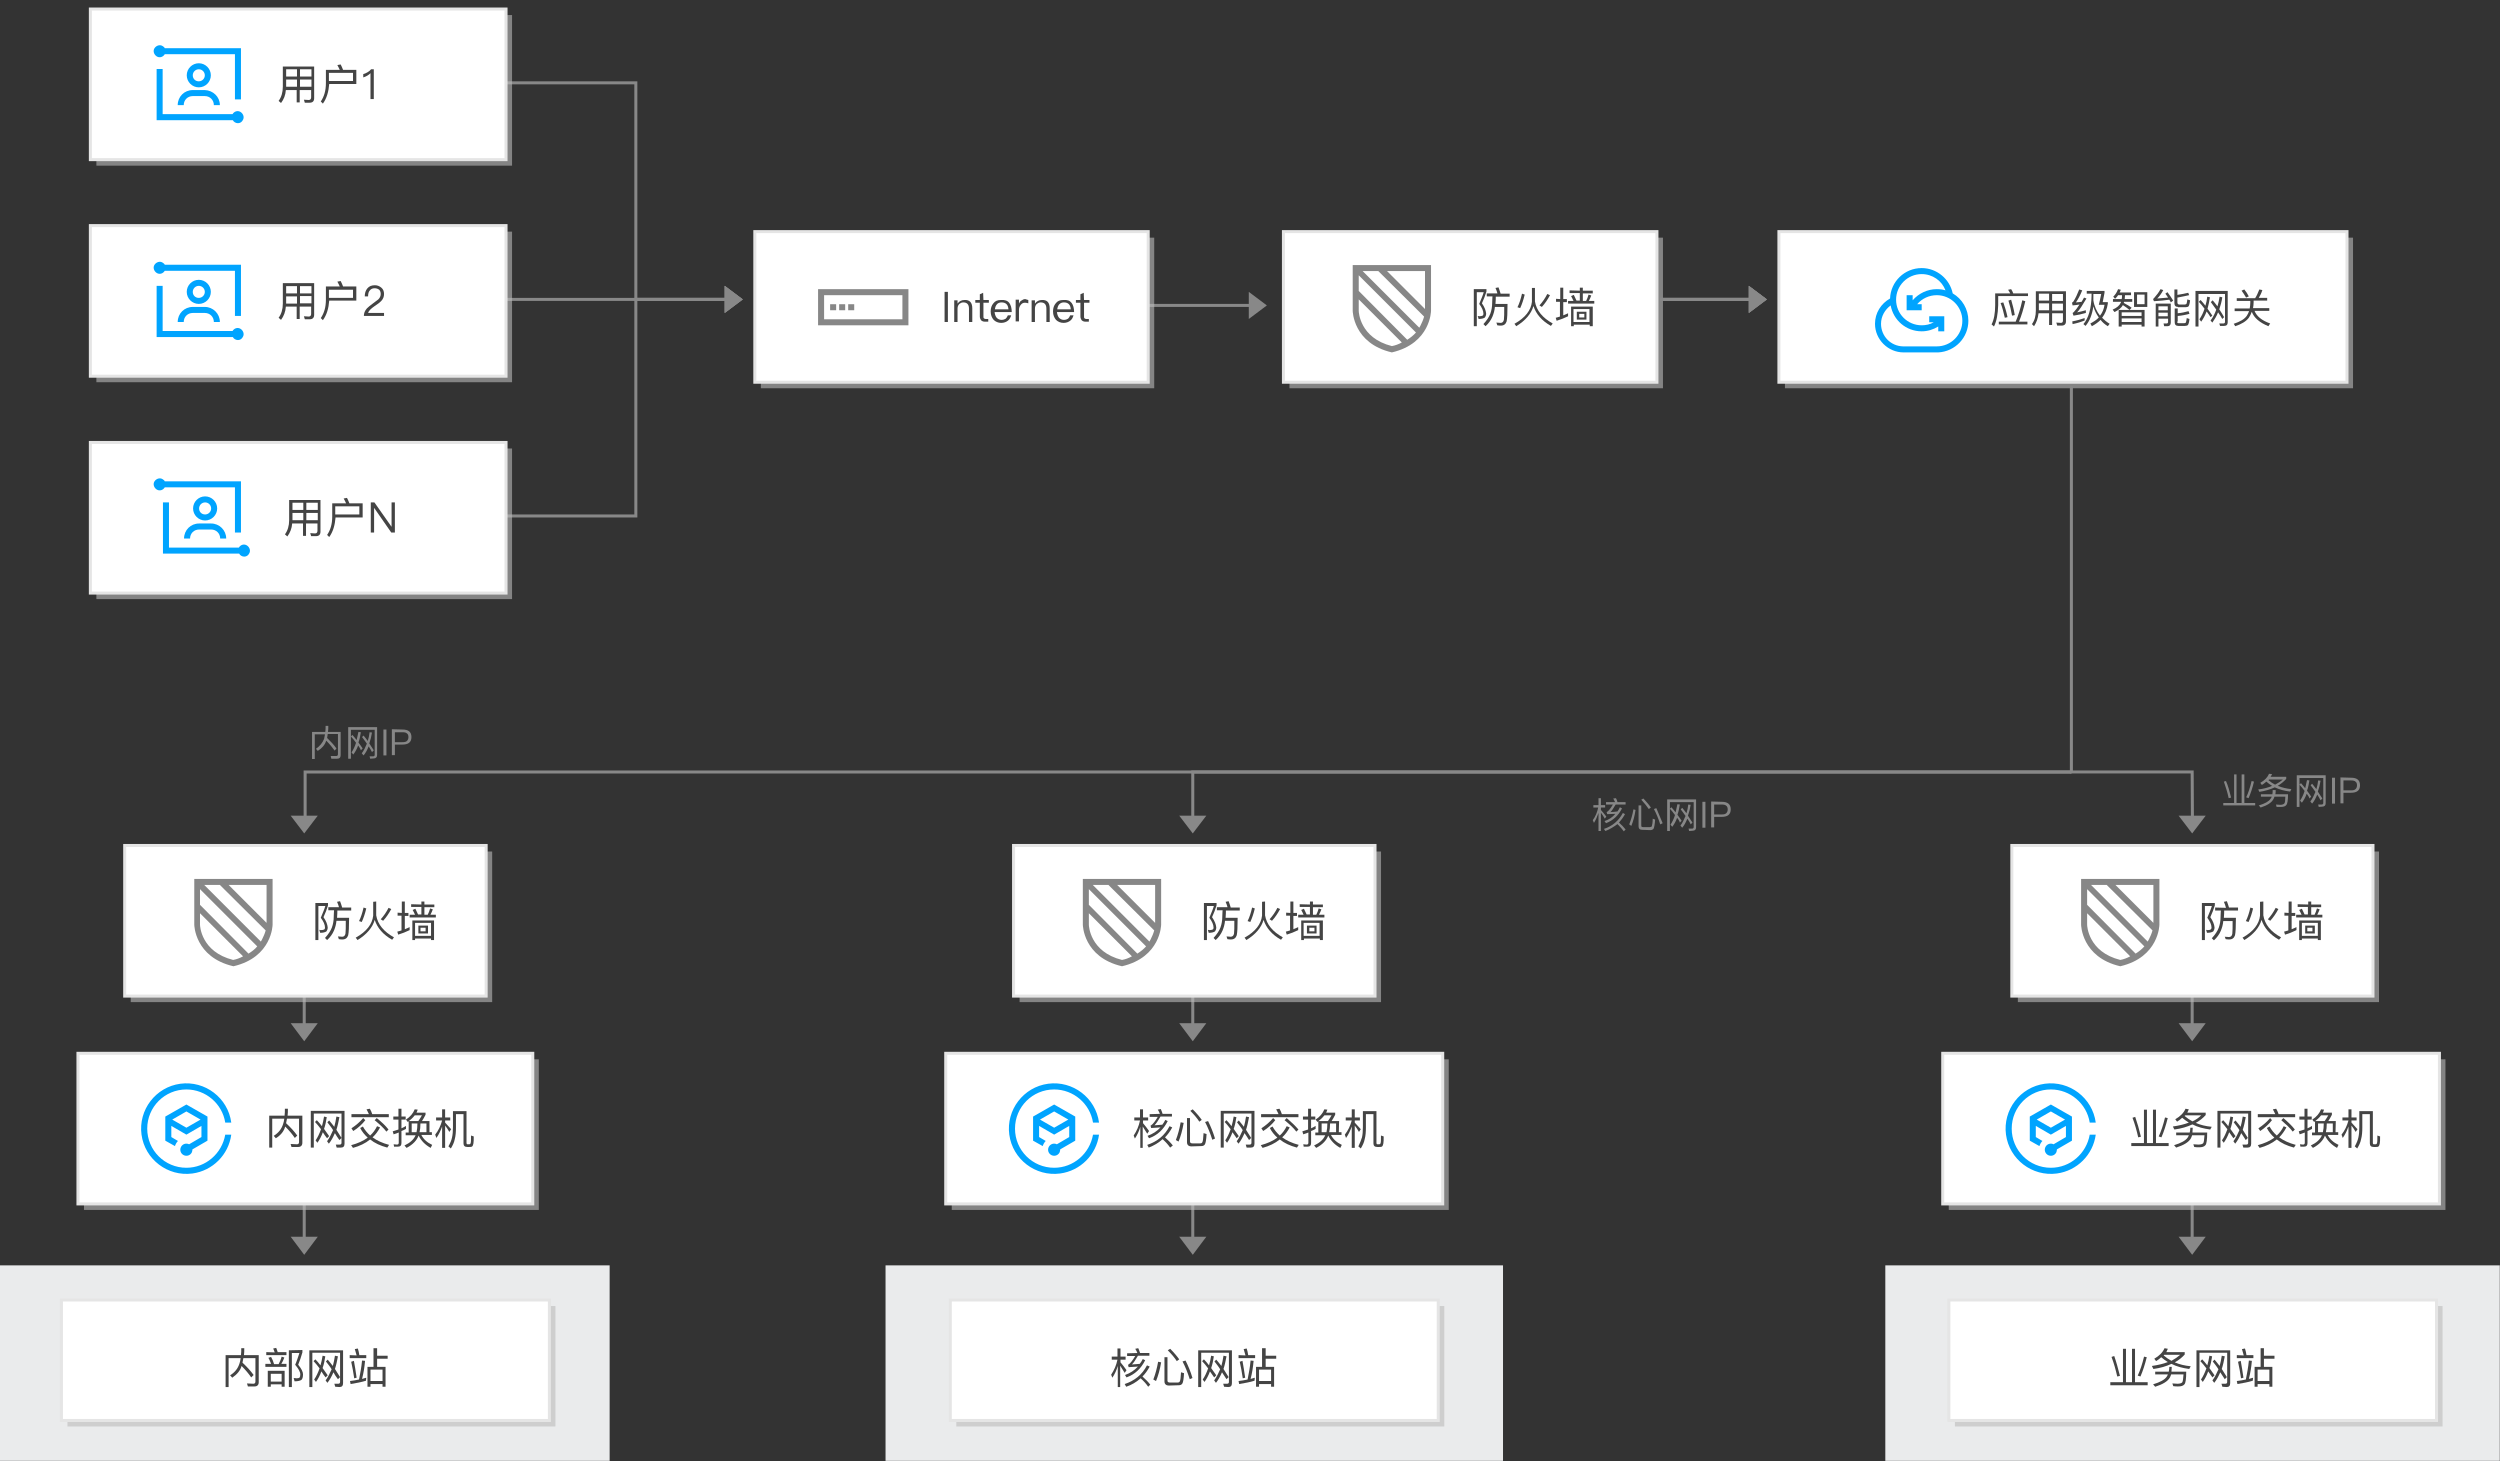 <?xml version="1.0" encoding="utf-8"?>
<!-- Generator: Adobe Illustrator 22.1.0, SVG Export Plug-In . SVG Version: 6.00 Build 0)  -->
<svg version="1.1" id="组_1_拷贝" xmlns="http://www.w3.org/2000/svg" xmlns:xlink="http://www.w3.org/1999/xlink" x="0px"
	 y="0px" viewBox="0 0 830 485.2" style="enable-background:new 0 0 830 485.2;" xml:space="preserve">
<rect x="0" y="0" width="830" height="485.2" fill="#333333" stroke="none"/>
<style type="text/css">
	.st0{opacity:0.6;fill:#BBBBBB;enable-background:new    ;}
	.st1{fill:#FFFFFF;stroke:#E5E5E5;}
	.st2{display:none;fill:none;stroke:#999999;}
	.st3{fill:#EAEBEC;}
	.st4{fill:none;stroke:#888888;}
	.st5{fill:#888888;}
	.st6{fill:none;stroke:#FF0000;stroke-width:15;stroke-opacity:0;}
	.st7{fill:#00A4FF;}
	.st8{enable-background:new    ;}
	.st9{fill:#444444;}
	.st10{fill:#878787;}
	.st11{fill:#CEE3FF;fill-opacity:0;}
</style>
<g id="RectEndPoint5_1_" transform="translate(593,171)">
	<rect x="-0.4" y="-92.1" class="st0" width="188.6" height="50"/>
	<rect x="-2.4" y="-94.1" class="st1" width="188.6" height="50"/>
</g>
<path class="st2" d="M640.2,344.2l-0.1,20"/>
<g id="assistantgroup" transform="translate(0,0)">
</g>
<g>
	<g id="bottomgroup" transform="translate(0,0)">
		<g id="GrayRectGroup38" transform="translate(899.125,514.5)">
			<rect x="-273.2" y="-94.4" class="st3" width="204" height="64.9"/>
			<g transform="translate(10 10)">
			</g>
		</g>
		<g id="GrayRectGroup39" transform="translate(640.5,514.5)">
			<rect x="-346.5" y="-94.4" class="st3" width="205" height="64.9"/>
			<g transform="translate(10 10)">
			</g>
		</g>
		<g id="GrayRectGroup35" transform="translate(378.5,514.5)">
			<rect x="-378.6" y="-94.4" class="st3" width="202.5" height="64.9"/>
			<g transform="translate(10 10)">
			</g>
		</g>
	</g>
	<g id="middlegroup" transform="translate(0,0)">
		<g id="Link6" transform="translate(0,0)">
			<path class="st4" d="M167.6,27.5h43.5v71.9h34"/>
			<g transform="translate(0.5, 0)">
				<polygon class="st5" points="240.1,103.9 246.1,99.4 240.1,94.9 				"/>
			</g>
			<path class="st6" d="M167.6,27.5h43.5"/>
			<path class="st6" d="M211.1,27.5v71.9"/>
			<path class="st6" d="M211.1,99.4h34"/>
		</g>
		<g id="Link7" transform="translate(0,0)">
			<path class="st4" d="M167.6,99.4h43.5l0,0h34"/>
			<g transform="translate(0.5, 0)">
				<polygon class="st5" points="240.1,103.9 246.1,99.4 240.1,94.9 				"/>
			</g>
			<path class="st6" d="M167.6,99.4h43.5"/>
			<path class="st6" d="M211.1,99.4L211.1,99.4"/>
			<path class="st6" d="M211.1,99.4h34"/>
		</g>
		<g id="Link8" transform="translate(0,0)">
			<path class="st4" d="M167.6,171.3h43.5V99.4h34"/>
			<g transform="translate(0.5, 0)">
				<polygon class="st5" points="240.1,103.9 246.1,99.4 240.1,94.9 				"/>
			</g>
			<path class="st6" d="M169.7,171.3h43.5"/>
			<path class="st6" d="M211.1,171.3V99.4"/>
			<path class="st6" d="M211.1,99.4h34"/>
		</g>
		<g id="Link12" transform="translate(0,0)">
			<path class="st4" d="M381.1,101.4h12.8l0,0h25.2"/>
			<g transform="translate(0.5, 0)">
				<polygon class="st5" points="414.1,105.9 420.1,101.4 414.1,96.9 				"/>
			</g>
			<path class="st6" d="M381.1,101.4h12.8"/>
			<path class="st6" d="M393.9,101.4L393.9,101.4"/>
			<path class="st6" d="M393.9,101.4h25.2"/>
		</g>
		<g id="Link17" transform="translate(0,0)">
			<path class="st4" d="M477.3,103.4h13.9l0,0h43.3"/>
			<g transform="translate(0.5, 0)">
				<polygon class="st5" points="529.6,107.9 535.6,103.4 529.6,98.9 				"/>
			</g>
			<path class="st6" d="M477.1,103.4h14"/>
			<path class="st6" d="M491.1,103.4L491.1,103.4"/>
			<path class="st6" d="M491.3,103.4h43.3"/>
		</g>
		<g id="Link23" transform="translate(0,0)">
			<path class="st4" d="M687.7,256.3H101.3v19"/>
			<g transform="translate(0, 0.5)">
				<polygon class="st5" points="96.5,270.3 101,276.2 105.5,270.3 				"/>
			</g>
			<path class="st6" d="M687.7,256.3"/>
			<path class="st6" d="M595.9,256.3H61.3"/>
			<path class="st6" d="M101,256.3v19"/>
		</g>
		<g id="Link33" transform="translate(0,0)">
			<path class="st4" d="M396,330.2v7l0,0v7"/>
			<g transform="translate(0, 0.5)">
				<polygon class="st5" points="391.5,339.2 396,345.2 400.5,339.2 				"/>
			</g>
			<path class="st6" d="M396,330.2v7"/>
			<path class="st6" d="M396,337.2L396,337.2"/>
			<path class="st6" d="M396,337.2v7"/>
		</g>
		<g id="Link43" transform="translate(0,0)">
			<path class="st4" d="M687.7,256.3H396v19"/>
			<g transform="translate(0, 0.5)">
				<polygon class="st5" points="391.5,270.3 396,276.2 400.5,270.3 				"/>
			</g>
			<path class="st6" d="M761.9,256.3H450.2"/>
			<path class="st6" d="M396,256.3v19"/>
		</g>
		<g id="Link30" transform="translate(0,0)">
			<path class="st4" d="M101,330.2v7l0,0v7"/>
			<g transform="translate(0, 0.5)">
				<polygon class="st5" points="96.5,339.2 101,345.2 105.5,339.2 				"/>
			</g>
			<path class="st6" d="M101,330.2v7"/>
			<path class="st6" d="M101,337.2L101,337.2"/>
			<path class="st6" d="M101,337.2v7"/>
		</g>
		<g id="Link50" transform="translate(0,0)">
			<path class="st4" d="M101,399.1v8l0,0v8"/>
			<g transform="translate(0, 0.5)">
				<polygon class="st5" points="96.5,410.1 101,416.1 105.5,410.1 				"/>
			</g>
			<path class="st6" d="M101,399.1v8"/>
			<path class="st6" d="M101,407.1L101,407.1"/>
			<path class="st6" d="M101,407.1v8"/>
		</g>
		<g id="Link44" transform="translate(0,0)">
			<path class="st4" d="M687.7,128.3v128h40.1l0.1,19"/>
			<g transform="translate(0, 0.5)">
				<polygon class="st5" points="723.3,270.3 727.8,276.2 732.3,270.3 				"/>
			</g>
			<path class="st6" d="M701.2,256.3h26.6"/>
			<path class="st6" d="M727.8,256.3v19"/>
		</g>
		<g id="Link52" transform="translate(0,0)">
			<path class="st4" d="M727.8,330.2v7l0,0v7"/>
			<g transform="translate(0, 0.5)">
				<polygon class="st5" points="723.3,339.2 727.8,345.2 732.3,339.2 				"/>
			</g>
			<path class="st6" d="M727.8,330.2v7"/>
			<path class="st6" d="M727.8,337.2L727.8,337.2"/>
			<path class="st6" d="M727.8,337.2v7"/>
		</g>
		<g id="Link53" transform="translate(0,0)">
			<path class="st4" d="M727.8,399.1v8l0,0v8"/>
			<g transform="translate(0, 0.5)">
				<polygon class="st5" points="723.3,410.1 727.8,416.1 732.3,410.1 				"/>
			</g>
			<path class="st6" d="M727.8,399.1v8"/>
			<path class="st6" d="M727.8,407.1L727.8,407.1"/>
			<path class="st6" d="M727.8,407.1v8"/>
		</g>
		<g id="Link53_1_" transform="translate(0,0)">
			<path class="st4" d="M396,399.1v8l0,0v8"/>
			<g transform="translate(0, 0.5)">
				<polygon class="st5" points="391.5,410.1 396,416.1 400.5,410.1 				"/>
			</g>
			<path class="st6" d="M396,399.1v8"/>
			<path class="st6" d="M396,407.1L396,407.1"/>
			<path class="st6" d="M395.1,407.1v8"/>
		</g>
	</g>
	<g id="maingroup" transform="translate(0,0)">
		<g id="ShadowBasicRect1" transform="translate(420,97)">
			<rect x="-388" y="-92" class="st0" width="138" height="50"/>
			<rect x="-390" y="-94" class="st1" width="138" height="50"/>
			<g transform="translate(20 9)">
				<g>
					<path id="优图人脸识别" class="st7" d="M-361-65.1c-0.7,0-1.4-0.4-1.7-1H-388v-17h2v15h23.2c0.6-1,1.8-1.3,2.7-0.7
						c0.9,0.6,1.3,1.8,0.7,2.7C-359.7-65.5-360.3-65.1-361-65.1z M-379-71.1h-2c0-2.8,2.2-5,5-5v2C-377.7-74.1-379-72.8-379-71.1z
						 M-367-71.1h-2c0-1.7-1.3-3-3-3v-2C-369.3-76-367-73.9-367-71.1z M-372-74.1h-4v-2h4V-74.1z M-378-81c0-2.2,1.8-4,4-4
						s4,1.8,4,4s-1.8,4-4,4C-376.2-77-378-78.8-378-81z M-374-79c1.1,0,2-0.9,2-2s-0.9-2-2-2s-2,0.9-2,2S-375.2-79-374-79z M-362-88
						h-23.3c-0.6,1-1.8,1.3-2.7,0.7c-0.9-0.6-1.3-1.8-0.7-2.7c0.6-0.9,1.8-1.3,2.7-0.7c0.3,0.2,0.6,0.4,0.7,0.7h25.3v17h-2V-88z"/>
				</g>
				<g class="st8">
					<path class="st9" d="M-346.7-71.8l-0.8-0.7c0.9-1.2,1.4-2.8,1.4-4.7v-6.7h10.4v10.5c0,1-0.5,1.5-1.5,1.5h-1.6l-0.3-1
						c0.6,0,1.1,0.1,1.6,0.1s0.8-0.3,0.8-0.9v-2.4h-3.8v4.1h-1v-4.1h-3.6C-345.2-74.4-345.8-73-346.7-71.8z M-345-83v2.4h3.6V-83
						H-345z M-345-77.2h3.6v-2.4h-3.6V-77.2z M-336.6-83h-3.8v2.4h3.8V-83z M-336.6-79.6h-3.8v2.4h3.8V-79.6z"/>
					<path class="st9" d="M-332.8-71.6l-0.7-0.7c1.1-1.6,1.7-3.6,1.7-6.1v-4.4h4.6c-0.3-0.6-0.5-1.1-0.8-1.6l1.1-0.2
						c0.3,0.5,0.5,1.1,0.8,1.8h4.4v4.7h-9C-330.9-75.6-331.5-73.4-332.8-71.6z M-330.8-81.8v2.7h8v-2.7H-330.8z"/>
					<path class="st9" d="M-315.9-83.1v10h-1.1v-8.6c-0.6,0.6-1.4,1.1-2.4,1.4v-1.1c0.4-0.1,0.9-0.3,1.4-0.6s0.9-0.6,1.2-1h0.9
						V-83.1z"/>
				</g>
			</g>
		</g>
		<g id="ShadowBasicRect2" transform="translate(420,169)">
			<rect x="-388" y="-92.1" class="st0" width="138" height="50"/>
			<rect x="-390" y="-94.1" class="st1" width="138" height="50"/>
			<g transform="translate(20 9)">
				<g>
					<path class="st7" d="M-361-65.1c-0.7,0-1.4-0.4-1.7-1H-388v-17h2v15h23.2c0.6-1,1.8-1.3,2.7-0.7c0.9,0.6,1.3,1.8,0.7,2.7
						C-359.7-65.5-360.3-65.1-361-65.1z M-379-71.1h-2c0-2.8,2.2-5,5-5v2C-377.7-74.1-379-72.8-379-71.1z M-367-71.1h-2
						c0-1.7-1.3-3-3-3v-2C-369.3-76.1-367-73.9-367-71.1z M-372-74.1h-4v-2h4V-74.1z M-378-81.1c0-2.2,1.8-4,4-4s4,1.8,4,4
						s-1.8,4-4,4C-376.2-77.1-378-78.9-378-81.1z M-374-79.1c1.1,0,2-0.9,2-2s-0.9-2-2-2s-2,0.9-2,2S-375.2-79.1-374-79.1z
						 M-362-88.1h-23.3c-0.6,1-1.8,1.3-2.7,0.7c-0.9-0.6-1.3-1.8-0.7-2.7c0.6-0.9,1.8-1.3,2.7-0.7c0.3,0.2,0.6,0.4,0.7,0.7h25.3v17
						h-2V-88.1z"/>
				</g>
				<g class="st8">
					<path class="st9" d="M-346.7-71.8l-0.8-0.7c0.9-1.2,1.4-2.8,1.4-4.7V-84h10.4v10.5c0,1-0.5,1.5-1.5,1.5h-1.6l-0.3-1
						c0.6,0,1.1,0.1,1.6,0.1s0.8-0.3,0.8-0.9v-2.4h-3.8v4.1h-1v-4.1h-3.6C-345.2-74.5-345.8-73-346.7-71.8z M-345-83v2.4h3.6V-83
						H-345z M-345-77.2h3.6v-2.4h-3.6V-77.2z M-336.6-83h-3.8v2.4h3.8V-83z M-336.6-79.7h-3.8v2.4h3.8V-79.7z"/>
					<path class="st9" d="M-332.8-71.7l-0.7-0.7c1.1-1.6,1.7-3.6,1.7-6.1v-4.4h4.6c-0.3-0.6-0.5-1.1-0.8-1.6l1.1-0.2
						c0.3,0.5,0.5,1.1,0.8,1.8h4.4v4.7h-9C-330.9-75.6-331.5-73.5-332.8-71.7z M-330.8-81.8v2.7h8v-2.7H-330.8z"/>
					<path class="st9" d="M-313.4-82.5c0.6,0.5,0.9,1.2,0.9,2.1s-0.3,1.7-1,2.4c-0.4,0.4-1,0.9-2.1,1.6c-1.3,0.9-2,1.6-2.2,2.3h5.3
						v1h-6.7c0-0.9,0.3-1.7,1-2.5c0.4-0.4,1.1-1,2.2-1.8c0.8-0.6,1.3-1,1.6-1.2c0.5-0.5,0.8-1.1,0.8-1.8c0-0.6-0.2-1.1-0.5-1.4
						c-0.4-0.3-0.9-0.5-1.5-0.5c-0.7,0-1.2,0.2-1.6,0.7c-0.4,0.4-0.6,1.1-0.6,2h-1.1c0-1.1,0.3-2,0.9-2.7s1.4-1,2.5-1
						C-314.7-83.3-314-83-313.4-82.5z"/>
				</g>
			</g>
		</g>
		<g id="ShadowBasicRect3" transform="translate(420,241)">
			<rect x="-388" y="-92.1" class="st0" width="138" height="50"/>
			<rect x="-390" y="-94.1" class="st1" width="138" height="50"/>
			<g transform="translate(20 9)">
				<g>
					<path class="st7" d="M-358.9-65.2c-0.7,0-1.4-0.4-1.7-1h-25.3v-17h2v15h23.2c0.6-1,1.8-1.3,2.7-0.7c0.9,0.6,1.3,1.8,0.7,2.7
						C-357.6-65.6-358.2-65.2-358.9-65.2z M-376.9-71.2h-2c0-2.8,2.2-5,5-5v2C-375.6-74.2-376.9-72.9-376.9-71.2z M-364.9-71.2h-2
						c0-1.7-1.3-3-3-3v-2C-367.2-76.2-364.9-74-364.9-71.2z M-369.9-74.2h-4v-2h4V-74.2z M-375.9-81.2c0-2.2,1.8-4,4-4s4,1.8,4,4
						s-1.8,4-4,4C-374.1-77.2-375.9-79-375.9-81.2z M-371.9-79.2c1.1,0,2-0.9,2-2s-0.9-2-2-2s-2,0.9-2,2S-373.1-79.2-371.9-79.2z
						 M-362-88.2h-23.3c-0.6,1-1.8,1.3-2.7,0.7c-0.9-0.6-1.3-1.8-0.7-2.7c0.6-0.9,1.8-1.3,2.7-0.7c0.3,0.2,0.6,0.4,0.7,0.7h25.3v17
						h-2V-88.2z"/>
				</g>
				<g class="st8">
					<path class="st9" d="M-344.6-71.9l-0.8-0.7c0.9-1.2,1.4-2.8,1.4-4.7V-84h10.4v10.5c0,1-0.5,1.5-1.5,1.5h-1.6l-0.3-1
						c0.6,0,1.1,0.1,1.6,0.1s0.8-0.3,0.8-0.9v-2.4h-3.8v4.1h-1v-4.1h-3.6C-343.1-74.6-343.7-73.1-344.6-71.9z M-342.9-83.1v2.4h3.6
						v-2.4H-342.9z M-342.9-77.3h3.6v-2.4h-3.6V-77.3z M-334.5-83.1h-3.8v2.4h3.8V-83.1z M-334.5-79.7h-3.8v2.4h3.8V-79.7z"/>
					<path class="st9" d="M-330.7-71.7l-0.7-0.7c1.1-1.6,1.7-3.6,1.7-6.1v-4.4h4.6c-0.3-0.6-0.5-1.1-0.8-1.6l1.1-0.2
						c0.3,0.5,0.5,1.1,0.8,1.8h4.4v4.7h-9C-328.8-75.7-329.4-73.5-330.7-71.7z M-328.7-81.9v2.7h8v-2.7H-328.7z"/>
					<path class="st9" d="M-315.7-83.2l5.7,8.1l0,0v-8.1h1.1v10h-1.2l-5.7-8.2l0,0v8.2h-1.1v-10H-315.7z"/>
				</g>
			</g>
		</g>
		<g id="RectEndPoint20" transform="translate(420,375)">
			<rect x="-376.6" y="-92.3" class="st0" width="120" height="50"/>
			<rect x="-378.6" y="-94.3" class="st1" width="120" height="50"/>
			<g transform="translate(20 9)">
				<g>
					<g>
						<path class="st10" d="M-349.5-90.2h-2v12.6l-12.6-12.6H-349.5v-2h-26V-77c0,0,0.1,10.8,13,13.8c12.9-3,13-13.8,13-13.8V-90.2z
							 M-362.6-65.3c-10.7-2.7-11-11.4-11-11.7v-3.8l14.3,14.3C-360.4-65.9-361.5-65.5-362.6-65.3z M-357.5-67.4l-16.1-16.2v-5.2
							l19,19C-355.4-68.8-356.4-68.1-357.5-67.4z M-353-72.1c-0.1,0.2-0.2,0.4-0.4,0.7l-18.8-18.8h5.2l15.2,15.1
							C-352.1-74-352.5-73.1-353-72.1L-353-72.1z"/>
					</g>
				</g>
				<g class="st8">
					<path class="st9" d="M-331.1-84.2v0.8c-0.4,1.3-0.9,2.6-1.5,3.9c0.9,1.3,1.3,2.4,1.4,3.4c0,0.6-0.2,1-0.4,1.3
						c-0.4,0.3-1.1,0.5-2.1,0.5l-0.3-1c0.2,0,0.4,0.1,0.5,0.1c0.5,0,0.9-0.1,1.1-0.2s0.3-0.3,0.3-0.6c0-1-0.5-2.1-1.4-3.3
						c0.6-1.5,1.2-2.8,1.5-3.9h-2.3v11.3h-1v-12.3C-335.3-84.2-331.1-84.2-331.1-84.2z M-327.4-82.6c-0.2-0.7-0.4-1.4-0.7-2l1-0.2
						c0.2,0.6,0.5,1.3,0.7,2.1h3v1h-4.6c0,0.5,0,1.4-0.1,2.4h4c0,3-0.1,4.9-0.3,5.8c-0.3,0.9-0.9,1.4-1.9,1.4c-0.3,0-0.7,0-1.2-0.1
						l-0.3-0.9c0.6,0,1.1,0.1,1.4,0.1c0.6,0,1-0.4,1.1-1.1s0.1-2.1,0.1-4.2h-3.1c-0.1,1.2-0.4,2.2-0.8,3.2c-0.5,1.2-1.3,2.3-2.3,3.2
						l-0.7-0.7c1.1-1.2,1.9-2.4,2.3-3.5s0.6-2.3,0.6-3.6c0-1,0.1-1.7,0.1-2.1h-1.9v-1h3.6L-327.4-82.6L-327.4-82.6z"/>
					<path class="st9" d="M-315.1-84.7v4.6c0.5,3,2.5,5.4,5.9,7.3l-0.6,0.8c-3-1.7-4.9-3.9-5.8-6.6c-0.7,2.5-2.6,4.8-5.7,6.7
						l-0.6-0.8c3.6-2,5.5-4.5,5.8-7.3v-4.6L-315.1-84.7L-315.1-84.7L-315.1-84.7z M-318.4-82.4c-0.4,1.7-0.9,3.2-1.5,4.5l-0.9-0.3
						c0.6-1.2,1.1-2.7,1.5-4.5L-318.4-82.4z M-310.1-82.2c-0.8,1.5-1.7,2.8-2.7,3.9l-0.8-0.5c1-1.1,1.9-2.4,2.6-3.8L-310.1-82.2z"/>
					<path class="st9" d="M-306.6-80.9v-3.8h1v3.8h1.2v1h-1.2v4.4c0.6-0.2,1.1-0.5,1.6-0.7v1c-1.2,0.6-2.5,1.1-3.8,1.5l-0.3-1
						c0.5-0.1,1-0.3,1.4-0.4V-80h-1.3v-1L-306.6-80.9L-306.6-80.9z M-300.1-83.7v-1h1v1h3.3v0.9h-3.3v2.5h1.1
						c0.3-0.6,0.6-1.3,0.8-2.1l0.9,0.3c-0.2,0.6-0.5,1.2-0.8,1.8h1.8v0.9h-8.7v-0.9h1.8c-0.3-0.6-0.5-1.1-0.8-1.6l0.9-0.4
						c0.3,0.6,0.6,1.2,0.9,1.9h1.1v-2.5h-3.4v-0.9L-300.1-83.7L-300.1-83.7z M-296-71.9h-0.9v-0.5h-5.3v0.5h-0.9v-6.5h7.2v6.5H-296z
						 M-296.9-73.3v-4.3h-5.3v4.3H-296.9z M-297.9-76.7v2.6h-3.2v-2.6H-297.9z M-298.7-76h-1.7v1.2h1.7V-76z"/>
				</g>
			</g>
		</g>
		<g id="RectEndPoint21" transform="translate(683,375)">
			<rect x="-344.5" y="-92.3" class="st0" width="120" height="50"/>
			<rect x="-346.5" y="-94.3" class="st1" width="120" height="50"/>
			<g transform="translate(20 9)">
				<g>
					<g>
						<path class="st10" d="M-317.5-90.2h-2v12.6l-12.6-12.6H-317.5v-2h-26V-77c0,0,0.1,10.8,13,13.8c12.9-3,13-13.8,13-13.8V-90.2z
							 M-330.5-65.3c-10.7-2.7-11-11.4-11-11.7v-3.8l14.3,14.3C-328.3-65.9-329.4-65.5-330.5-65.3z M-325.4-67.4l-16.1-16.2v-5.2
							l19,19C-323.4-68.8-324.3-68.1-325.4-67.4z M-321-72.1c-0.1,0.2-0.2,0.4-0.4,0.7l-18.8-18.8h5.2l15.2,15.1
							C-320.1-74-320.5-73.1-321-72.1L-321-72.1z"/>
					</g>
				</g>
				<g class="st8">
					<path class="st9" d="M-299.1-84.2v0.8c-0.4,1.3-0.9,2.6-1.5,3.9c0.9,1.3,1.3,2.4,1.4,3.4c0,0.6-0.2,1-0.4,1.3
						c-0.4,0.3-1.1,0.5-2.1,0.5l-0.3-1c0.2,0,0.4,0.1,0.5,0.1c0.5,0,0.9-0.1,1.1-0.2s0.3-0.3,0.3-0.6c0-1-0.5-2.1-1.4-3.3
						c0.6-1.5,1.2-2.8,1.5-3.9h-2.3v11.3h-1v-12.3C-303.3-84.2-299.1-84.2-299.1-84.2z M-295.4-82.6c-0.2-0.7-0.4-1.4-0.7-2l1-0.2
						c0.2,0.6,0.5,1.3,0.7,2.1h3v1h-4.6c0,0.5,0,1.4-0.1,2.4h4c0,3-0.1,4.9-0.3,5.8c-0.3,0.9-0.9,1.4-1.9,1.4c-0.3,0-0.7,0-1.2-0.1
						l-0.3-0.9c0.6,0,1.1,0.1,1.4,0.1c0.6,0,1-0.4,1.1-1.1s0.1-2.1,0.1-4.2h-3.1c-0.1,1.2-0.4,2.2-0.8,3.2c-0.5,1.2-1.3,2.3-2.3,3.2
						l-0.7-0.7c1.1-1.2,1.9-2.4,2.3-3.5s0.6-2.3,0.6-3.6c0-1,0.1-1.7,0.1-2.1h-1.9v-1h3.6L-295.4-82.6L-295.4-82.6z"/>
					<path class="st9" d="M-283-84.7v4.6c0.5,3,2.5,5.4,5.9,7.3l-0.6,0.8c-3-1.7-4.9-3.9-5.8-6.6c-0.7,2.5-2.6,4.8-5.7,6.7l-0.6-0.8
						c3.6-2,5.5-4.5,5.8-7.3v-4.6L-283-84.7L-283-84.7L-283-84.7z M-286.4-82.4c-0.4,1.7-0.9,3.2-1.5,4.5l-0.9-0.3
						c0.6-1.2,1.1-2.7,1.5-4.5L-286.4-82.4z M-278-82.2c-0.8,1.5-1.7,2.8-2.7,3.9l-0.8-0.5c1-1.1,1.9-2.4,2.6-3.8L-278-82.2z"/>
					<path class="st9" d="M-274.6-80.9v-3.8h1v3.8h1.2v1h-1.2v4.4c0.6-0.2,1.1-0.5,1.6-0.7v1c-1.2,0.6-2.5,1.1-3.8,1.5l-0.3-1
						c0.5-0.1,1-0.3,1.4-0.4V-80h-1.3v-1L-274.6-80.9L-274.6-80.9z M-268.1-83.7v-1h1v1h3.3v0.9h-3.3v2.5h1.1
						c0.3-0.6,0.6-1.3,0.8-2.1l0.9,0.3c-0.2,0.6-0.5,1.2-0.8,1.8h1.8v0.9h-8.7v-0.9h1.8c-0.3-0.6-0.5-1.1-0.8-1.6l0.9-0.4
						c0.3,0.6,0.6,1.2,0.9,1.9h1.1v-2.5h-3.4v-0.9L-268.1-83.7L-268.1-83.7z M-263.9-71.9h-0.9v-0.5h-5.3v0.5h-0.9v-6.5h7.2v6.5
						H-263.9z M-264.9-73.3v-4.3h-5.3v4.3H-264.9z M-265.9-76.7v2.6h-3.2v-2.6H-265.9z M-266.6-76h-1.7v1.2h1.7V-76z"/>
				</g>
			</g>
		</g>
		<g id="RectEndPoint22" transform="translate(941.625,375)">
			<rect x="-271.7" y="-92.3" class="st0" width="119.9" height="50"/>
			<rect x="-273.7" y="-94.3" class="st1" width="119.9" height="50"/>
			<g transform="translate(20 9)">
				<g>
					<g>
						<path class="st10" d="M-244.7-90.2h-2v12.6l-12.6-12.6H-244.7v-2h-26V-77c0,0,0.1,10.8,13,13.8c12.9-3,13-13.8,13-13.8
							L-244.7-90.2L-244.7-90.2z M-257.7-65.3c-10.7-2.7-11-11.4-11-11.7v-3.8l14.3,14.3C-255.5-65.9-256.6-65.5-257.7-65.3z
							 M-252.6-67.4l-16.1-16.2v-5.2l19,19C-250.6-68.8-251.5-68.1-252.6-67.4z M-248.2-72.1c-0.1,0.2-0.2,0.4-0.4,0.7l-18.8-18.8
							h5.2l15.2,15.1C-247.3-74-247.7-73.1-248.2-72.1L-248.2-72.1z"/>
					</g>
				</g>
				<g class="st8">
					<path class="st9" d="M-226.3-84.2v0.8c-0.4,1.3-0.9,2.6-1.5,3.9c0.9,1.3,1.3,2.4,1.4,3.4c0,0.6-0.2,1-0.4,1.3
						c-0.4,0.3-1.1,0.5-2.1,0.5l-0.3-1c0.2,0,0.4,0.1,0.5,0.1c0.5,0,0.9-0.1,1-0.2s0.3-0.3,0.3-0.6c0-1-0.5-2.1-1.4-3.3
						c0.6-1.5,1.2-2.8,1.5-3.9h-2.3v11.3h-1v-12.3C-230.6-84.2-226.3-84.2-226.3-84.2z M-222.6-82.6c-0.2-0.7-0.4-1.4-0.7-2l1-0.2
						c0.2,0.6,0.5,1.3,0.7,2.1h3v1h-4.6c0,0.5,0,1.4-0.1,2.4h4c0,3-0.1,4.9-0.3,5.8c-0.3,0.9-0.9,1.4-1.9,1.4c-0.3,0-0.7,0-1.2-0.1
						L-223-73c0.6,0,1,0.1,1.4,0.1c0.6,0,1-0.4,1.1-1.1s0.1-2.1,0.1-4.2h-3.1c-0.1,1.2-0.4,2.2-0.8,3.2c-0.5,1.2-1.3,2.3-2.3,3.2
						l-0.7-0.7c1.1-1.2,1.9-2.4,2.3-3.5c0.4-1.1,0.6-2.3,0.6-3.6c0-1,0.1-1.7,0.1-2.1h-1.9v-1L-222.6-82.6L-222.6-82.6z"/>
					<path class="st9" d="M-210.2-84.7v4.6c0.5,3,2.4,5.4,5.9,7.3L-205-72c-3-1.7-4.9-3.9-5.8-6.6c-0.7,2.5-2.6,4.8-5.7,6.7
						l-0.6-0.8c3.6-2,5.5-4.5,5.8-7.3v-4.6L-210.2-84.7L-210.2-84.7z M-213.6-82.4c-0.4,1.7-0.9,3.2-1.5,4.5l-0.9-0.3
						c0.6-1.2,1.1-2.7,1.5-4.5L-213.6-82.4z M-205.2-82.2c-0.8,1.5-1.7,2.8-2.7,3.9l-0.8-0.5c1-1.1,1.9-2.4,2.6-3.8L-205.2-82.2z"/>
					<path class="st9" d="M-201.8-80.9v-3.8h1v3.8h1.2v1h-1.2v4.4c0.6-0.2,1.1-0.5,1.6-0.7v1c-1.2,0.6-2.4,1.1-3.8,1.5l-0.3-1
						c0.5-0.1,1-0.3,1.4-0.4V-80h-1.3v-1L-201.8-80.9L-201.8-80.9z M-195.3-83.7v-1h1v1h3.3v0.9h-3.3v2.5h1.1
						c0.3-0.6,0.6-1.3,0.8-2.1l0.9,0.3c-0.2,0.6-0.5,1.2-0.8,1.8h1.7v0.9h-8.7v-0.9h1.8c-0.3-0.6-0.5-1.1-0.8-1.6l0.9-0.4
						c0.3,0.6,0.6,1.2,0.9,1.9h1.1v-2.5h-3.4v-0.9L-195.3-83.7L-195.3-83.7z M-191.2-71.9h-0.9v-0.5h-5.3v0.5h-0.9v-6.5h7.2v6.5
						H-191.2z M-192.1-73.3v-4.3h-5.3v4.3H-192.1z M-193.1-76.7v2.6h-3.2v-2.6H-193.1z M-193.9-76h-1.7v1.2h1.7V-76z"/>
				</g>
			</g>
		</g>
		<g id="ShadowBasicRect29" transform="translate(404.482,444)">
			<rect x="-376.6" y="-92.3" class="st0" width="151" height="50"/>
			<rect x="-378.6" y="-94.3" class="st1" width="151" height="50"/>
			<g transform="translate(20 9)">
				<g>
					<path class="st7" d="M-362.6-65.3c-7.2,0-13-5.8-13-13s5.8-13,13-13c6.4,0,11.9,4.7,12.9,11h2c-1.1-8.2-8.7-14-16.9-12.9
						c-8.2,1.1-14,8.7-12.9,16.9s8.7,14,16.9,12.9c6.7-0.9,12-6.2,12.9-12.9h-2C-350.8-70-356.2-65.3-362.6-65.3z M-355.6-82.3l-7-4
						l-7,4v8l3.2,1.8c0.2-0.6,0.5-1.2,1-1.7l-2.2-1.3v-3.7l5,2.9l5-2.9v3.7l-4.1,2.4c-1-0.5-2.2-0.1-2.7,0.9s-0.1,2.2,0.9,2.7
						s2.2,0.1,2.7-0.9c0.1-0.3,0.2-0.6,0.2-0.9v-0.1l5-2.9V-82.3z M-362.6-78.6l-4.7-2.7l4.7-2.7l4.7,2.7L-362.6-78.6z"/>
				</g>
				<g class="st8">
					<path class="st9" d="M-332.9-75.1l-0.7-0.8c1.6-1,2.6-2.3,3.1-3.9c0.2-0.5,0.3-1.1,0.4-1.8h-4v9.6h-1v-10.6h5.1
						c0.1-0.7,0.1-1.5,0.1-2.3h1c0,0.8,0,1.6-0.1,2.3h4.9v9c0,0.9-0.5,1.4-1.4,1.4h-2.2l-0.3-1l2.1,0.1c0.4,0,0.7-0.2,0.7-0.7v-7.8
						h-4c-0.1,0.5-0.2,1-0.3,1.5c1.5,1.4,2.7,2.7,3.7,4.1l-0.8,0.8c-0.8-1.2-1.9-2.5-3.2-3.8C-330.2-77.4-331.3-76.1-332.9-75.1z"/>
					<path class="st9" d="M-312.7-72l-0.3-1h1.3c0.4,0,0.6-0.2,0.6-0.6v-9.7h-9.2V-72h-1v-12.2h11.2v10.9c0,0.9-0.4,1.3-1.2,1.3
						C-311.3-72-312.7-72-312.7-72z M-317.3-77.1c-0.5,1.4-1.1,2.5-1.8,3.5l-0.6-0.8c0.7-1,1.3-2.3,1.8-3.7c-0.7-0.9-1.3-1.7-2-2.4
						l0.6-0.6c0.5,0.5,1.1,1.2,1.7,2c0.3-1,0.5-2,0.7-3.2l0.9,0.2c-0.2,1.4-0.5,2.8-0.9,3.9c0.5,0.7,1.1,1.5,1.7,2.4l-0.7,0.7
						C-316.5-75.8-316.9-76.5-317.3-77.1z M-313.3-76.8c-0.6,1.4-1.2,2.5-2,3.5l-0.6-0.8c0.8-1.1,1.4-2.3,2-3.7
						c-0.6-1-1.3-1.8-1.9-2.6l0.6-0.6c0.5,0.6,1.1,1.3,1.7,2.1c0.3-1,0.5-2.2,0.7-3.4l1,0.2c-0.3,1.6-0.6,3-1,4.2
						c0.5,0.8,1.1,1.7,1.7,2.7l-0.7,0.7C-312.4-75.3-312.9-76.1-313.3-76.8z"/>
					<path class="st9" d="M-298.3-78.7c-0.7,1.3-1.5,2.4-2.5,3.3c1.5,1.1,3.3,1.9,5.5,2.5l-0.6,0.9c-2.3-0.6-4.2-1.5-5.7-2.7
						c-1.6,1.3-3.5,2.2-5.7,2.8l-0.6-0.9c2.2-0.6,4-1.4,5.5-2.5c-1-0.9-1.9-2-2.5-3.2l0.9-0.5c0.6,1.1,1.4,2.1,2.4,3
						c1-0.9,1.7-1.9,2.3-3.1L-298.3-78.7z M-302-83.1c-0.3-0.6-0.5-1.1-0.8-1.6l1.1-0.2c0.3,0.5,0.6,1.1,0.8,1.8h5.5v1h-12.4v-1
						C-307.8-83.1-302-83.1-302-83.1z M-303.2-81.1c-1.1,1.4-2.4,2.6-4,3.6l-0.6-0.9c1.5-1,2.8-2.1,3.9-3.4L-303.2-81.1z M-295.5-78
						l-0.7,0.7c-0.9-1.2-2.2-2.4-3.9-3.8l0.7-0.7C-297.8-80.5-296.5-79.3-295.5-78z"/>
					<path class="st9" d="M-293.6-72.1l-0.2-1c0.4,0,0.7,0.1,1.1,0.1s0.6-0.2,0.6-0.6V-77c-0.6,0.2-1.1,0.4-1.7,0.6l-0.3-1
						c0.7-0.2,1.3-0.4,1.9-0.6v-3.3h-1.7v-1h1.7v-2.6h1v2.6h1.4v1h-1.4v2.9c0.5-0.2,1-0.5,1.5-0.8v1c-0.5,0.3-1,0.5-1.5,0.7v4
						c0,0.8-0.4,1.2-1.2,1.2h-1.2L-293.6-72.1L-293.6-72.1z M-282-77.1h0.9v0.9h-3.5c0.7,1.4,1.9,2.5,3.6,3.3l-0.5,1
						c-1.8-1-3.2-2.4-4-4.1c-0.6,1.6-1.9,3-4,4.1l-0.7-0.8c1.9-0.9,3.1-2,3.7-3.4h-3.3V-77h1v-3.8h3.2c0.4-0.6,0.8-1.2,1.2-1.9h-2.4
						c-0.6,0.8-1.4,1.5-2.3,2.2l-0.6-0.8c1.4-0.9,2.4-2.1,2.9-3.4l1,0.1c-0.1,0.4-0.3,0.7-0.4,1h3v0.7c-0.4,0.8-0.8,1.5-1.2,2.1h2.5
						v3.7C-281.9-77.1-282-77.1-282-77.1z M-286.2-77.1c0.2-0.8,0.3-1.8,0.3-2.9h-1.9v2.9H-286.2z M-282.9-77.1V-80h-2
						c0,1.2-0.1,2.1-0.3,2.9H-282.9z"/>
					<path class="st9" d="M-277.7-82v-2.7h1v2.7h1.7v1h-1.7v0.7c0.6,0.7,1.3,1.4,2,2.2l-0.6,0.9c-0.5-0.9-1-1.6-1.4-2.1v7.4h-1V-79
						c-0.5,1.4-1.1,2.7-1.9,3.8l-0.4-1.1c1.1-1.4,1.8-2.9,2.3-4.7h-2v-1C-279.7-82-277.7-82-277.7-82z M-274.4-75.4
						c0.2-0.9,0.3-2,0.3-3.4v-5.3h4.5v10.6c0,0.2,0.1,0.4,0.3,0.4h0.5c0.2,0,0.3,0,0.4-0.1s0.2-0.2,0.2-0.4c0.1-0.3,0.1-1.1,0.1-2.4
						l0.9,0.3c0,1,0,1.8-0.1,2.3s-0.2,0.8-0.4,1c-0.2,0.2-0.6,0.2-1,0.2h-0.6c-0.9,0-1.3-0.4-1.3-1.2v-9.7h-2.5v4.4
						c0,1.5-0.1,2.8-0.4,3.9c-0.2,1.1-0.7,2.1-1.3,3.1l-0.8-0.7C-275-73.5-274.6-74.4-274.4-75.4z"/>
				</g>
			</g>
		</g>
		<g id="ShadowBasicRect31" transform="translate(660.482,444)">
			<rect x="-344.5" y="-92.3" class="st0" width="165" height="50"/>
			<rect x="-346.5" y="-94.3" class="st1" width="165" height="50"/>
			<g transform="translate(20 9)">
				<g>
					<path class="st7" d="M-330.5-65.3c-7.2,0-13-5.8-13-13s5.8-13,13-13c6.4,0,11.9,4.7,12.9,11h2c-1.1-8.2-8.7-14-16.9-12.9
						c-8.2,1.1-14,8.7-12.9,16.9s8.7,14,16.9,12.9c6.7-0.9,12-6.2,12.9-12.9h-2C-318.7-70-324.1-65.3-330.5-65.3z M-323.5-82.3l-7-4
						l-7,4v8l3.2,1.8c0.2-0.6,0.5-1.2,1-1.7l-2.2-1.3v-3.7l5,2.9l5-2.9v3.7l-4.1,2.4c-1-0.5-2.2-0.1-2.7,0.9s-0.1,2.2,0.9,2.7
						s2.2,0.1,2.7-0.9c0.1-0.3,0.2-0.6,0.2-0.9v-0.1l5-2.9V-82.3z M-330.5-78.6l-4.7-2.7l4.7-2.7l4.7,2.7L-330.5-78.6z"/>
				</g>
				<g class="st8">
					<path class="st9" d="M-300.9-71.9h-1v-7c-0.4,1.4-1,2.7-1.8,3.9l-0.4-1c1-1.5,1.7-3.1,2.1-5h-1.9v-1h1.9v-2.7h1v2.7h1.7v1h-1.7
						v0.9c0.7,0.8,1.3,1.6,2,2.6l-0.6,0.9c-0.6-1-1.1-1.8-1.5-2.4v7.1H-300.9z M-299.1-72l-0.5-0.9c3.3-1.1,5.8-3.1,7.4-6.2l0.9,0.4
						c-0.7,1.3-1.5,2.4-2.4,3.3c1,0.9,1.9,1.8,2.6,2.7L-292-72c-0.6-0.9-1.4-1.8-2.5-2.8C-295.8-73.6-297.3-72.7-299.1-72z
						 M-295.4-83.2c-0.2-0.5-0.4-1-0.7-1.4l1-0.2c0.2,0.4,0.4,1,0.6,1.6h3.1v0.9h-3.8c-0.8,1.4-1.4,2.3-2,2.9
						c0.9-0.1,1.8-0.1,2.6-0.2c0.4-0.5,0.7-1,1-1.6l0.8,0.4c-1.4,2.8-3.4,4.7-6.2,5.7l-0.5-0.8c1.7-0.6,3.1-1.5,4.3-2.8
						c-1,0.1-2,0.1-3.1,0.2l-0.2-0.8c0.1,0,0.1-0.1,0.2-0.1c0.6-0.4,1.3-1.3,2.2-2.8h-2.7v-0.9L-295.4-83.2L-295.4-83.2L-295.4-83.2
						z"/>
					<path class="st9" d="M-287.5-80.2c-0.4,2.4-1,4.5-1.7,6.2l-0.9-0.5c0.7-1.8,1.2-3.7,1.6-5.9L-287.5-80.2z M-284.9-72.4
						c-1,0-1.5-0.5-1.5-1.4v-8h1v7.8c0,0.4,0.3,0.6,0.8,0.6h2.6c0.3,0,0.6-0.1,0.7-0.4c0.2-0.3,0.3-1.3,0.4-3l1,0.3
						c-0.1,1.9-0.3,3.1-0.6,3.5c-0.3,0.4-0.7,0.5-1.2,0.5L-284.9-72.4L-284.9-72.4L-284.9-72.4z M-281.5-81.2l-0.8,0.6
						c-0.7-1.1-1.7-2.3-3-3.6l0.8-0.5C-283.2-83.4-282.2-82.2-281.5-81.2z M-277.1-75l-0.9,0.4c-0.7-2.2-1.5-4.2-2.4-5.9l1-0.3
						C-278.5-79-277.7-77-277.1-75z"/>
					<path class="st9" d="M-266.6-72l-0.3-1h1.3c0.4,0,0.6-0.2,0.6-0.6v-9.7h-9.2V-72h-1v-12.2h11.2v10.9c0,0.9-0.4,1.3-1.2,1.3
						C-265.2-72-266.6-72-266.6-72z M-271.3-77.1c-0.5,1.4-1.1,2.5-1.8,3.5l-0.6-0.8c0.7-1,1.3-2.3,1.8-3.7c-0.7-0.9-1.3-1.7-2-2.4
						l0.6-0.6c0.5,0.5,1.1,1.2,1.7,2c0.3-1,0.5-2,0.7-3.2l0.9,0.2c-0.2,1.4-0.5,2.8-0.9,3.9c0.5,0.7,1.1,1.5,1.7,2.4l-0.7,0.7
						C-270.4-75.8-270.9-76.5-271.3-77.1z M-267.3-76.8c-0.6,1.4-1.2,2.5-2,3.5l-0.6-0.8c0.8-1.1,1.4-2.3,2-3.7
						c-0.6-1-1.3-1.8-1.9-2.6l0.6-0.6c0.5,0.6,1.1,1.3,1.7,2.1c0.3-1,0.5-2.2,0.7-3.4l1,0.2c-0.3,1.6-0.6,3-1,4.2
						c0.5,0.8,1.1,1.7,1.7,2.7l-0.7,0.7C-266.3-75.3-266.8-76.1-267.3-76.8z"/>
					<path class="st9" d="M-252.3-78.7c-0.7,1.3-1.5,2.4-2.5,3.3c1.5,1.1,3.3,1.9,5.5,2.5l-0.6,0.9c-2.3-0.6-4.2-1.5-5.7-2.7
						c-1.6,1.3-3.5,2.2-5.7,2.8l-0.6-0.9c2.2-0.6,4-1.4,5.5-2.5c-1-0.9-1.9-2-2.5-3.2l0.9-0.5c0.6,1.1,1.4,2.1,2.4,3
						c1-0.9,1.7-1.9,2.3-3.1L-252.3-78.7z M-256-83.1c-0.3-0.6-0.5-1.1-0.8-1.6l1.1-0.2c0.3,0.5,0.6,1.1,0.8,1.8h5.5v1h-12.4v-1
						C-261.8-83.1-256-83.1-256-83.1z M-257.1-81.1c-1.1,1.4-2.4,2.6-4,3.6l-0.6-0.9c1.5-1,2.8-2.1,3.9-3.4L-257.1-81.1z M-249.4-78
						l-0.7,0.7c-0.9-1.2-2.2-2.4-3.9-3.8l0.7-0.7C-251.8-80.5-250.5-79.3-249.4-78z"/>
					<path class="st9" d="M-247.6-72.1l-0.2-1c0.4,0,0.7,0.1,1.1,0.1c0.4,0,0.6-0.2,0.6-0.6V-77c-0.6,0.2-1.1,0.4-1.7,0.6l-0.3-1
						c0.7-0.2,1.3-0.4,1.9-0.6v-3.3h-1.7v-1h1.7v-2.6h1v2.6h1.4v1h-1.4v2.9c0.5-0.2,1-0.5,1.5-0.8v1c-0.5,0.3-1,0.5-1.5,0.7v4
						c0,0.8-0.4,1.2-1.2,1.2h-1.2L-247.6-72.1L-247.6-72.1z M-236-77.1h0.9v0.9h-3.5c0.7,1.4,1.9,2.5,3.6,3.3l-0.5,1
						c-1.8-1-3.2-2.4-4-4.1c-0.6,1.6-1.9,3-4,4.1l-0.7-0.8c1.9-0.9,3.1-2,3.7-3.4h-3.3V-77h1v-3.8h3.2c0.4-0.6,0.8-1.2,1.2-1.9h-2.4
						c-0.6,0.8-1.4,1.5-2.3,2.2l-0.6-0.8c1.4-0.9,2.4-2.1,2.9-3.4l1,0.1c-0.1,0.4-0.3,0.7-0.4,1h3v0.7c-0.4,0.8-0.8,1.5-1.2,2.1h2.5
						L-236-77.1L-236-77.1z M-240.1-77.1c0.2-0.8,0.3-1.8,0.3-2.9h-1.9v2.9H-240.1z M-236.9-77.1V-80h-2c0,1.2-0.1,2.1-0.3,2.9
						H-236.9z"/>
					<path class="st9" d="M-231.7-82v-2.7h1v2.7h1.7v1h-1.7v0.7c0.6,0.7,1.3,1.4,2,2.2l-0.6,0.9c-0.5-0.9-1-1.6-1.4-2.1v7.4h-1V-79
						c-0.5,1.4-1.1,2.7-1.9,3.8l-0.4-1.1c1.1-1.4,1.8-2.9,2.3-4.7h-2v-1C-233.7-82-231.7-82-231.7-82z M-228.3-75.4
						c0.2-0.9,0.3-2,0.3-3.4v-5.3h4.5v10.6c0,0.2,0.1,0.4,0.3,0.4h0.5c0.2,0,0.3,0,0.4-0.1c0.1-0.1,0.2-0.2,0.2-0.4
						c0.1-0.3,0.1-1.1,0.1-2.4l0.9,0.3c0,1,0,1.8-0.1,2.3s-0.2,0.8-0.4,1s-0.6,0.2-1,0.2h-0.6c-0.9,0-1.3-0.4-1.3-1.2v-9.7h-2.5v4.4
						c0,1.5-0.1,2.8-0.4,3.9c-0.2,1.1-0.7,2.1-1.3,3.1l-0.8-0.7C-229-73.5-228.6-74.4-228.3-75.4z"/>
				</g>
			</g>
		</g>
		<g id="ShadowBasicRect32" transform="translate(918.589,444)">
			<rect x="-271.6" y="-92.3" class="st0" width="164.9" height="50"/>
			<rect x="-273.6" y="-94.3" class="st1" width="164.9" height="50"/>
			<g transform="translate(20 9)">
				<g>
					<path class="st7" d="M-257.7-65.3c-7.2,0-13-5.8-13-13s5.8-13,13-13c6.4,0,11.9,4.7,12.9,11h2c-1.1-8.2-8.7-14-16.9-12.9
						c-8.2,1.1-14,8.7-12.9,16.9s8.7,14,16.9,12.9c6.7-0.9,12-6.2,12.9-12.9h-2C-245.9-70-251.3-65.3-257.7-65.3z M-250.7-82.3l-7-4
						l-7,4v8l3.2,1.8c0.2-0.6,0.5-1.2,1-1.7l-2.2-1.3v-3.7l5,2.9l5-2.9v3.7l-4.1,2.4c-1-0.5-2.2-0.1-2.7,0.9s-0.1,2.2,0.9,2.7
						s2.2,0.1,2.7-0.9c0.1-0.3,0.2-0.6,0.2-0.9v-0.1l5-2.9C-250.7-74.3-250.7-82.3-250.7-82.3z M-257.7-78.6l-4.7-2.7l4.7-2.7
						l4.7,2.7L-257.7-78.6z"/>
				</g>
				<g class="st8">
					<path class="st9" d="M-225.8-84.6v11.1h2v-11.1h1v11.1h4.2v1H-231v-1h4.2v-11.1H-225.8z M-227.8-75.6l-0.9,0.2
						c-0.5-2.2-1.1-4.4-1.9-6.5l0.9-0.3C-229-80.2-228.4-78.1-227.8-75.6z M-218.9-81.8c-0.6,2.4-1.3,4.6-2.1,6.4l-0.9-0.3
						c0.8-1.7,1.5-3.8,2.1-6.3L-218.9-81.8z"/>
					<path class="st9" d="M-211.9-84.7c-0.2,0.4-0.3,0.7-0.5,1.1h6.1v0.8c-0.9,1-2,1.9-3.3,2.6c1.6,0.7,3.3,1.1,5.3,1.3l-0.5,0.9
						c-2.2-0.3-4.2-0.8-5.9-1.7c-1.7,0.8-3.7,1.4-6,1.7l-0.5-1c2-0.3,3.8-0.7,5.3-1.3c-0.8-0.5-1.5-1-2.2-1.6
						c-0.5,0.5-1.1,0.9-1.7,1.3l-0.6-0.8c1.7-1,2.8-2.1,3.4-3.5L-211.9-84.7z M-210.6-78.6c0,0.6-0.1,1.1-0.1,1.6h4.9
						c0,2.4-0.2,3.8-0.6,4.2c-0.4,0.5-1.1,0.7-2.1,0.7c-0.4,0-1,0-1.6-0.1l-0.3-0.9l1.7,0.1c0.8,0,1.4-0.2,1.6-0.5
						c0.2-0.3,0.3-1.2,0.4-2.6h-4.1c-0.1,0.4-0.3,0.7-0.4,1c-0.7,1.3-2.4,2.3-4.9,3.1l-0.7-0.8c2.3-0.7,3.8-1.5,4.5-2.5
						c0.2-0.3,0.3-0.5,0.4-0.8h-4.2V-77h4.5c0.1-0.5,0.2-1,0.2-1.6H-210.6z M-207.8-82.7h-5.3l-0.2,0.2c0.8,0.7,1.7,1.3,2.6,1.8
						C-209.6-81.2-208.6-81.9-207.8-82.7z"/>
					<path class="st9" d="M-193.8-72l-0.3-1h1.3c0.4,0,0.6-0.2,0.6-0.6v-9.7h-9.2V-72h-1v-12.2h11.2v10.9c0,0.9-0.4,1.3-1.2,1.3
						C-192.4-72-193.8-72-193.8-72z M-198.5-77.1c-0.5,1.4-1.1,2.5-1.8,3.5l-0.6-0.8c0.7-1,1.3-2.3,1.8-3.7c-0.7-0.9-1.3-1.7-2-2.4
						l0.6-0.6c0.5,0.5,1.1,1.2,1.7,2c0.3-1,0.5-2,0.7-3.2l0.9,0.2c-0.2,1.4-0.5,2.8-0.9,3.9c0.5,0.7,1.1,1.5,1.7,2.4l-0.7,0.7
						C-197.6-75.8-198.1-76.5-198.5-77.1z M-194.5-76.8c-0.6,1.4-1.2,2.5-2,3.5l-0.6-0.8c0.8-1.1,1.4-2.3,2-3.7
						c-0.6-1-1.3-1.8-1.9-2.6l0.6-0.6c0.5,0.6,1.1,1.3,1.7,2.1c0.3-1,0.5-2.2,0.7-3.4l1,0.2c-0.3,1.6-0.6,3-1,4.2
						c0.5,0.8,1.1,1.7,1.7,2.7l-0.7,0.7C-193.5-75.3-194-76.1-194.5-76.8z"/>
					<path class="st9" d="M-179.5-78.7c-0.7,1.3-1.5,2.4-2.4,3.3c1.5,1.1,3.3,1.9,5.5,2.5L-177-72c-2.3-0.6-4.2-1.5-5.7-2.7
						c-1.6,1.3-3.5,2.2-5.7,2.8l-0.6-0.9c2.2-0.6,4-1.4,5.5-2.5c-1-0.9-1.9-2-2.5-3.2l0.9-0.5c0.6,1.1,1.4,2.1,2.4,3
						c1-0.9,1.7-1.9,2.3-3.1L-179.5-78.7z M-183.2-83.1c-0.3-0.6-0.5-1.1-0.8-1.6l1.1-0.2c0.3,0.5,0.6,1.1,0.8,1.8h5.5v1H-189v-1
						C-189-83.1-183.2-83.1-183.2-83.1z M-184.3-81.1c-1.1,1.4-2.4,2.6-3.9,3.6l-0.6-0.9c1.5-1,2.8-2.1,3.9-3.4L-184.3-81.1z
						 M-176.7-78l-0.7,0.7c-0.9-1.2-2.2-2.4-3.8-3.8l0.7-0.7C-179-80.5-177.7-79.3-176.7-78z"/>
					<path class="st9" d="M-174.8-72.1l-0.2-1c0.4,0,0.7,0.1,1,0.1c0.4,0,0.6-0.2,0.6-0.6V-77c-0.6,0.2-1.1,0.4-1.7,0.6l-0.3-1
						c0.7-0.2,1.3-0.4,1.9-0.6v-3.3h-1.7v-1h1.7v-2.6h1v2.6h1.4v1h-1.4v2.9c0.5-0.2,1-0.5,1.5-0.8v1c-0.5,0.3-1,0.5-1.5,0.7v4
						c0,0.8-0.4,1.2-1.2,1.2h-1.1V-72.1z M-163.2-77.1h0.9v0.9h-3.5c0.7,1.4,1.9,2.5,3.6,3.3l-0.5,1c-1.8-1-3.2-2.4-4-4.1
						c-0.6,1.6-1.9,3-4,4.1l-0.7-0.8c1.9-0.9,3.1-2,3.7-3.4h-3.3V-77h1v-3.8h3.2c0.4-0.6,0.8-1.2,1.2-1.9h-2.4
						c-0.6,0.8-1.4,1.5-2.3,2.2l-0.6-0.8c1.4-0.9,2.4-2.1,2.9-3.4l1,0.1c-0.1,0.4-0.3,0.7-0.4,1h3v0.7c-0.4,0.8-0.8,1.5-1.2,2.1h2.5
						L-163.2-77.1L-163.2-77.1z M-167.4-77.1c0.2-0.8,0.3-1.8,0.3-2.9h-1.9v2.9H-167.4z M-164.1-77.1V-80h-2c0,1.2-0.1,2.1-0.3,2.9
						H-164.1z"/>
					<path class="st9" d="M-158.9-82v-2.7h1v2.7h1.7v1h-1.7v0.7c0.6,0.7,1.3,1.4,2,2.2l-0.6,0.9c-0.5-0.9-1-1.6-1.4-2.1v7.4h-1V-79
						c-0.5,1.4-1.1,2.7-1.9,3.8l-0.4-1.1c1.1-1.4,1.8-2.9,2.3-4.7h-2v-1C-160.9-82-158.9-82-158.9-82z M-155.6-75.4
						c0.2-0.9,0.3-2,0.3-3.4v-5.3h4.5v10.6c0,0.2,0.1,0.4,0.3,0.4h0.5c0.2,0,0.3,0,0.4-0.1c0.1-0.1,0.2-0.2,0.2-0.4
						c0.1-0.3,0.1-1.1,0.1-2.4l0.9,0.3c0,1,0,1.8-0.1,2.3s-0.2,0.8-0.4,1s-0.6,0.2-1,0.2h-0.6c-0.9,0-1.3-0.4-1.3-1.2v-9.7h-2.5v4.4
						c0,1.5-0.1,2.8-0.4,3.9c-0.2,1.1-0.7,2.1-1.3,3.1l-0.8-0.7C-156.2-73.5-155.8-74.4-155.6-75.4z"/>
				</g>
			</g>
		</g>
		<g id="RectEndPoint40" transform="translate(399,526)">
			<rect x="-376.6" y="-92.4" class="st0" width="162" height="40"/>
			<rect x="-378.6" y="-94.4" class="st1" width="162" height="40"/>
			<g transform="translate(53,6.5)">
				<g class="st8">
					<path class="st9" d="M-374.9-75.1l-0.7-0.8c1.6-1,2.6-2.3,3.1-3.9c0.2-0.5,0.3-1.1,0.4-1.8h-4v9.6h-1v-10.6h5.1
						c0.1-0.7,0.1-1.5,0.1-2.3h1c0,0.8,0,1.6-0.1,2.3h4.9v9c0,0.9-0.5,1.4-1.4,1.4h-2.2l-0.3-1l2.1,0.1c0.4,0,0.7-0.2,0.7-0.7v-7.8
						h-4c-0.1,0.5-0.2,1-0.3,1.5c1.5,1.4,2.7,2.7,3.7,4.1l-0.8,0.8c-0.8-1.2-1.9-2.5-3.2-3.8C-372.2-77.5-373.3-76.2-374.9-75.1z"/>
					<path class="st9" d="M-361-79.6h1.5c0.4-0.8,0.8-1.6,1-2.5l0.9,0.3c-0.3,0.8-0.6,1.5-1,2.1h1.7v1h-7v-1h1.9
						c-0.3-0.7-0.5-1.4-0.9-2l0.9-0.3C-361.6-81.3-361.3-80.6-361-79.6z M-360.8-83.5c-0.2-0.5-0.3-0.9-0.5-1.3l1-0.2
						c0.2,0.4,0.3,0.9,0.5,1.4h2.9v1h-6.7v-1L-360.8-83.5L-360.8-83.5z M-357.5-72.1h-1v-0.8h-3.6v0.8h-1v-5.3h5.6V-72.1z
						 M-358.5-73.8v-2.6h-3.6v2.6H-358.5z M-351.6-84.3v0.8c-0.4,1.5-0.9,2.8-1.4,4.1c1.1,1.3,1.6,2.4,1.6,3.2
						c0,0.9-0.2,1.5-0.5,1.8c-0.4,0.3-1.2,0.5-2.3,0.5l-0.3-1.1c0.4,0,0.7,0.1,1,0.1c0.5,0,0.8-0.1,1-0.3c0.1-0.2,0.2-0.5,0.2-1
						c0-0.8-0.6-1.9-1.7-3.2c0.5-1.1,0.9-2.4,1.4-3.9h-2.5V-72h-1v-12.2L-351.6-84.3L-351.6-84.3z"/>
					<path class="st9" d="M-340.7-72.1l-0.3-1h1.3c0.4,0,0.6-0.2,0.6-0.6v-9.7h-9.2V-72h-1v-12.2h11.2v10.9c0,0.9-0.4,1.3-1.2,1.3
						L-340.7-72.1L-340.7-72.1z M-345.3-77.2c-0.5,1.4-1.1,2.5-1.8,3.5l-0.6-0.8c0.7-1,1.3-2.3,1.8-3.7c-0.7-0.9-1.3-1.7-2-2.4
						l0.6-0.6c0.5,0.5,1.1,1.2,1.7,2c0.3-1,0.5-2,0.7-3.2l0.9,0.2c-0.2,1.4-0.5,2.8-0.9,3.9c0.5,0.7,1.1,1.5,1.7,2.4l-0.7,0.7
						C-344.5-75.9-344.9-76.6-345.3-77.2z M-341.3-76.9c-0.6,1.4-1.2,2.5-2,3.5l-0.6-0.8c0.8-1.1,1.4-2.3,2-3.7
						c-0.6-1-1.3-1.8-1.9-2.6l0.6-0.6c0.5,0.6,1.1,1.3,1.7,2.1c0.3-1,0.5-2.2,0.7-3.4l1,0.2c-0.3,1.6-0.6,3-1,4.2
						c0.5,0.8,1.1,1.7,1.7,2.7l-0.7,0.7C-340.4-75.4-340.9-76.1-341.3-76.9z"/>
					<path class="st9" d="M-330.5-74.1c-1.6,0.5-3.3,0.8-5.1,1.1l-0.2-1c1-0.1,2-0.3,3-0.5c0.4-2,0.8-4.1,1-6.3l1,0.1
						c-0.2,2.2-0.5,4.1-1,6c0.5-0.1,0.9-0.3,1.4-0.4L-330.5-74.1L-330.5-74.1z M-333.6-82.5c-0.2-0.8-0.4-1.4-0.6-2.1l1-0.2
						c0.2,0.6,0.4,1.4,0.5,2.2h2.3v1h-5.5v-1L-333.6-82.5L-333.6-82.5z M-333.6-75.1l-0.8,0.2c-0.3-1.9-0.6-3.8-1-5.5l0.9-0.3
						C-334.2-79.1-333.9-77.2-333.6-75.1z M-326.8-84.9v2.5h3.5v1h-3.5v2.7h2.8v6.6h-1V-73h-4v0.9h-1v-6.6h2v-6.2
						C-328-84.9-326.8-84.9-326.8-84.9z M-325-74v-3.8h-4v3.8H-325z"/>
				</g>
			</g>
		</g>
		<g id="RectEndPoint49" transform="translate(662,526)">
			<rect x="-344.5" y="-92.4" class="st0" width="162" height="40"/>
			<rect x="-346.5" y="-94.4" class="st1" width="162" height="40"/>
			<g transform="translate(53,6.5)">
				<g class="st8">
					<path class="st9" d="M-342.9-72h-1v-7c-0.4,1.4-1,2.7-1.8,3.9l-0.4-1c1-1.5,1.7-3.1,2.1-5h-1.9v-1h1.9v-2.7h1v2.7h1.7v1h-1.7
						v0.9c0.7,0.8,1.3,1.6,2,2.6l-0.6,0.9c-0.6-1-1.1-1.8-1.5-2.4v7.1H-342.9z M-341.1-72.1l-0.5-0.9c3.3-1.1,5.8-3.1,7.4-6.2
						l0.9,0.4c-0.7,1.3-1.5,2.4-2.4,3.3c1,0.9,1.9,1.8,2.6,2.7l-0.7,0.7c-0.6-0.9-1.4-1.8-2.5-2.8
						C-337.8-73.6-339.3-72.7-341.1-72.1z M-337.4-83.3c-0.2-0.5-0.4-1-0.7-1.4l1-0.2c0.2,0.4,0.4,1,0.6,1.6h3.1v0.9h-3.8
						c-0.8,1.4-1.4,2.3-2,2.9c0.9-0.1,1.8-0.1,2.6-0.2c0.4-0.5,0.7-1,1-1.6l0.8,0.4c-1.4,2.8-3.4,4.7-6.2,5.7l-0.5-0.8
						c1.7-0.6,3.1-1.5,4.3-2.8c-1,0.1-2,0.1-3.1,0.2l-0.2-0.8c0.1,0,0.1-0.1,0.2-0.1c0.6-0.4,1.3-1.3,2.2-2.8h-2.7v-0.9L-337.4-83.3
						L-337.4-83.3L-337.4-83.3z"/>
					<path class="st9" d="M-329.5-80.2c-0.4,2.4-1,4.5-1.7,6.2l-0.9-0.5c0.7-1.8,1.2-3.7,1.6-5.9L-329.5-80.2z M-326.9-72.5
						c-1,0-1.5-0.5-1.5-1.4v-8h1v7.8c0,0.4,0.3,0.6,0.8,0.6h2.6c0.3,0,0.6-0.1,0.7-0.4c0.2-0.3,0.3-1.3,0.4-3l1,0.3
						c-0.1,1.9-0.3,3.1-0.6,3.5c-0.3,0.4-0.7,0.5-1.2,0.5L-326.9-72.5L-326.9-72.5L-326.9-72.5z M-323.5-81.2l-0.8,0.6
						c-0.7-1.1-1.7-2.3-3-3.6l0.8-0.5C-325.2-83.4-324.2-82.2-323.5-81.2z M-319.1-75l-0.9,0.4c-0.7-2.2-1.5-4.2-2.4-5.9l1-0.3
						C-320.5-79-319.7-77.1-319.1-75z"/>
					<path class="st9" d="M-308.6-72.1l-0.3-1h1.3c0.4,0,0.6-0.2,0.6-0.6v-9.7h-9.2V-72h-1v-12.2h11.2v10.9c0,0.9-0.4,1.3-1.2,1.3
						L-308.6-72.1L-308.6-72.1z M-313.3-77.2c-0.5,1.4-1.1,2.5-1.8,3.5l-0.6-0.8c0.7-1,1.3-2.3,1.8-3.7c-0.7-0.9-1.3-1.7-2-2.4
						l0.6-0.6c0.5,0.5,1.1,1.2,1.7,2c0.3-1,0.5-2,0.7-3.2l0.9,0.2c-0.2,1.4-0.5,2.8-0.9,3.9c0.5,0.7,1.1,1.5,1.7,2.4l-0.7,0.7
						C-312.4-75.9-312.9-76.6-313.3-77.2z M-309.3-76.9c-0.6,1.4-1.2,2.5-2,3.5l-0.6-0.8c0.8-1.1,1.4-2.3,2-3.7
						c-0.6-1-1.3-1.8-1.9-2.6l0.6-0.6c0.5,0.6,1.1,1.3,1.7,2.1c0.3-1,0.5-2.2,0.7-3.4l1,0.2c-0.3,1.6-0.6,3-1,4.2
						c0.5,0.8,1.1,1.7,1.7,2.7l-0.7,0.7C-308.3-75.4-308.8-76.1-309.3-76.9z"/>
					<path class="st9" d="M-298.5-74.1c-1.6,0.5-3.3,0.8-5.1,1.1l-0.2-1c1-0.1,2-0.3,3-0.5c0.4-2,0.8-4.1,1-6.3l1,0.1
						c-0.2,2.2-0.5,4.1-1,6c0.5-0.1,0.9-0.3,1.4-0.4L-298.5-74.1L-298.5-74.1z M-301.5-82.5c-0.2-0.8-0.4-1.4-0.6-2.1l1-0.2
						c0.2,0.6,0.4,1.4,0.5,2.2h2.3v1h-5.5v-1L-301.5-82.5L-301.5-82.5z M-301.6-75.1l-0.8,0.2c-0.3-1.9-0.6-3.8-1-5.5l0.9-0.3
						C-302.2-79.1-301.9-77.2-301.6-75.1z M-294.8-84.9v2.5h3.5v1h-3.5v2.7h2.8v6.6h-1V-73h-4v0.9h-1v-6.6h2v-6.2
						C-296-84.9-294.8-84.9-294.8-84.9z M-293-74v-3.8h-4v3.8H-293z"/>
				</g>
			</g>
		</g>
		<g id="RectEndPoint46" transform="translate(920.625,526)">
			<rect x="-271.6" y="-92.4" class="st0" width="161.9" height="40"/>
			<rect x="-273.6" y="-94.4" class="st1" width="161.9" height="40"/>
			<g transform="translate(53,6.5)">
				<g class="st8">
					<path class="st9" d="M-267.8-84.7v11.1h2v-11.1h1v11.1h4.2v1H-273v-1h4.2v-11.1H-267.8z M-269.8-75.7l-0.9,0.2
						c-0.5-2.2-1.1-4.4-1.9-6.5l0.9-0.3C-271-80.3-270.4-78.1-269.8-75.7z M-260.9-81.9c-0.6,2.4-1.3,4.6-2.1,6.4l-0.9-0.3
						c0.8-1.7,1.5-3.8,2.1-6.3L-260.9-81.9z"/>
					<path class="st9" d="M-253.9-84.7c-0.2,0.4-0.3,0.7-0.5,1.1h6.1v0.8c-0.9,1-2,1.9-3.3,2.6c1.6,0.7,3.3,1.1,5.3,1.3l-0.5,0.9
						c-2.2-0.3-4.2-0.8-5.9-1.7c-1.7,0.8-3.7,1.4-6,1.7l-0.5-1c2-0.3,3.8-0.7,5.3-1.3c-0.8-0.5-1.5-1-2.2-1.6
						c-0.5,0.5-1.1,0.9-1.7,1.3l-0.6-0.8c1.7-1,2.8-2.1,3.4-3.5L-253.9-84.7z M-252.6-78.7c0,0.6-0.1,1.1-0.1,1.6h4.9
						c0,2.4-0.2,3.8-0.6,4.2c-0.4,0.5-1.1,0.7-2.1,0.7c-0.4,0-1,0-1.6-0.1l-0.3-0.9l1.7,0.1c0.8,0,1.4-0.2,1.6-0.5
						c0.2-0.3,0.3-1.2,0.4-2.6h-4.1c-0.1,0.4-0.3,0.7-0.4,1c-0.7,1.3-2.4,2.3-4.9,3.1l-0.7-0.8c2.3-0.7,3.8-1.5,4.5-2.5
						c0.2-0.3,0.3-0.5,0.4-0.8h-4.2v-0.9h4.5c0.1-0.5,0.2-1,0.2-1.6L-252.6-78.7L-252.6-78.7z M-249.8-82.7h-5.3l-0.2,0.2
						c0.8,0.7,1.7,1.3,2.6,1.8C-251.6-81.3-250.6-82-249.8-82.7z"/>
					<path class="st9" d="M-235.8-72.1l-0.3-1h1.3c0.4,0,0.6-0.2,0.6-0.6v-9.7h-9.2V-72h-1v-12.2h11.2v10.9c0,0.9-0.4,1.3-1.2,1.3
						L-235.8-72.1L-235.8-72.1z M-240.5-77.2c-0.5,1.4-1.1,2.5-1.8,3.5l-0.6-0.8c0.7-1,1.3-2.3,1.8-3.7c-0.7-0.9-1.3-1.7-2-2.4
						l0.6-0.6c0.5,0.5,1.1,1.2,1.7,2c0.3-1,0.5-2,0.7-3.2l0.9,0.2c-0.2,1.4-0.5,2.8-0.9,3.9c0.5,0.7,1.1,1.5,1.7,2.4l-0.7,0.7
						C-239.6-75.9-240.1-76.6-240.5-77.2z M-236.5-76.9c-0.6,1.4-1.2,2.5-2,3.5l-0.6-0.8c0.8-1.1,1.4-2.3,2-3.7
						c-0.6-1-1.3-1.8-1.9-2.6l0.6-0.6c0.5,0.6,1.1,1.3,1.7,2.1c0.3-1,0.5-2.2,0.7-3.4l1,0.2c-0.3,1.6-0.6,3-1,4.2
						c0.5,0.8,1.1,1.7,1.7,2.7l-0.7,0.7C-235.5-75.4-236-76.1-236.5-76.9z"/>
					<path class="st9" d="M-225.7-74.1c-1.6,0.5-3.3,0.8-5.1,1.1l-0.2-1c1-0.1,2-0.3,3-0.5c0.4-2,0.8-4.1,1-6.3l1,0.1
						c-0.2,2.2-0.5,4.1-1,6c0.5-0.1,0.9-0.3,1.4-0.4L-225.7-74.1L-225.7-74.1z M-228.7-82.5c-0.2-0.8-0.4-1.4-0.6-2.1l1-0.2
						c0.2,0.6,0.4,1.4,0.5,2.2h2.3v1h-5.5v-1L-228.7-82.5L-228.7-82.5z M-228.8-75.1l-0.8,0.2c-0.3-1.9-0.6-3.8-1-5.5l0.9-0.3
						C-229.4-79.1-229.1-77.2-228.8-75.1z M-222-84.9v2.5h3.5v1h-3.5v2.7h2.8v6.6h-1V-73h-3.9v0.9h-1v-6.6h2v-6.2
						C-223.1-84.9-222-84.9-222-84.9z M-220.2-74v-3.8h-3.9v3.8H-220.2z"/>
				</g>
			</g>
		</g>
	</g>
	<g id="textgroup" transform="translate(0,0)">
		<g id="Textbasic26" transform="translate(481,331)">
			<rect x="-378.5" y="-94.2" class="st11" width="80" height="20"/>
			<g transform="translate(0 0)">
				<g class="st8">
					<path class="st10" d="M-375.5-81.7l-0.6-0.7c1.3-0.9,2.2-2,2.7-3.3c0.1-0.5,0.2-1,0.3-1.5h-3.4v8.2h-0.9v-9h4.4
						c0.1-0.6,0.1-1.3,0.1-2h0.9c0,0.7,0,1.4-0.1,2h4.2v7.7c0,0.8-0.4,1.2-1.2,1.2h-1.9l-0.2-0.9h1.8c0.4,0,0.6-0.2,0.6-0.6v-6.7
						h-3.4c-0.1,0.5-0.1,0.9-0.2,1.3c1.2,1.2,2.3,2.3,3.1,3.5l-0.6,0.7c-0.7-1-1.6-2.1-2.8-3.3C-373.1-83.7-374.1-82.6-375.5-81.7z"
						/>
					<path class="st10" d="M-358.1-79.1l-0.2-0.8h1.2c0.3,0,0.5-0.2,0.5-0.5v-8.3h-7.9v9.6h-0.9v-10.5h9.6v9.3
						c0,0.7-0.4,1.1-1.1,1.1L-358.1-79.1L-358.1-79.1z M-362.1-83.5c-0.4,1.2-1,2.2-1.6,3l-0.6-0.7c0.6-0.9,1.1-1.9,1.5-3.2
						c-0.6-0.8-1.1-1.5-1.7-2.1l0.5-0.5c0.4,0.5,0.9,1,1.4,1.7c0.2-0.8,0.4-1.7,0.6-2.7l0.8,0.1c-0.2,1.2-0.4,2.4-0.8,3.4
						c0.5,0.6,0.9,1.3,1.4,2l-0.6,0.6C-361.3-82.4-361.7-82.9-362.1-83.5z M-358.6-83.2c-0.5,1.2-1,2.2-1.7,3l-0.6-0.7
						c0.7-0.9,1.2-2,1.7-3.2c-0.6-0.8-1.1-1.6-1.6-2.2l0.5-0.5c0.4,0.5,0.9,1.1,1.4,1.8c0.3-0.9,0.5-1.9,0.6-2.9l0.8,0.1
						c-0.2,1.3-0.5,2.5-0.9,3.6c0.5,0.7,0.9,1.5,1.5,2.3l-0.6,0.6C-357.8-81.9-358.2-82.6-358.6-83.2z"/>
					<path class="st10" d="M-352.7-88.8v8.6h-1v-8.6H-352.7z"/>
					<path class="st10" d="M-347.4-88.8c2,0,3,0.8,3,2.5s-1,2.5-3,2.5h-2.5v3.5h-1v-8.6L-347.4-88.8L-347.4-88.8z M-349.9-84.6h2.5
						c0.7,0,1.2-0.1,1.5-0.4s0.5-0.7,0.5-1.3c0-0.6-0.2-1-0.5-1.2c-0.3-0.3-0.8-0.4-1.5-0.4h-2.5V-84.6z"/>
				</g>
			</g>
		</g>
		<g id="Textbasic27" transform="translate(812,355)">
			<rect x="-315.3" y="-94.2" class="st11" width="87.8" height="20"/>
			<g transform="translate(0 0)">
				<g class="st8">
					<path class="st10" d="M-280.5-79.1h-0.8v-6c-0.4,1.2-0.9,2.3-1.5,3.3l-0.4-0.9c0.9-1.2,1.5-2.7,1.8-4.2h-1.6v-0.8h1.7V-90h0.8
						v2.3h1.4v0.8h-1.4v0.8c0.6,0.7,1.2,1.4,1.8,2.2l-0.5,0.7c-0.5-0.8-0.9-1.5-1.3-2V-79.1z M-279-79.1l-0.5-0.7
						c2.8-0.9,4.9-2.7,6.3-5.3l0.7,0.4c-0.6,1.1-1.3,2-2,2.8c0.9,0.8,1.6,1.5,2.2,2.3l-0.6,0.6c-0.5-0.7-1.2-1.5-2.1-2.4
						C-276.2-80.5-277.5-79.7-279-79.1z M-275.8-88.7c-0.2-0.4-0.4-0.8-0.6-1.2l0.9-0.1c0.2,0.4,0.4,0.8,0.5,1.3h2.7v0.8h-3.3
						c-0.7,1.2-1.2,2-1.7,2.5c0.8,0,1.5-0.1,2.3-0.2c0.3-0.4,0.6-0.9,0.8-1.4l0.7,0.4c-1.2,2.4-3,4-5.3,4.9l-0.5-0.7
						c1.5-0.5,2.7-1.3,3.6-2.4c-0.8,0-1.7,0.1-2.7,0.1l-0.2-0.7c0.1,0,0.1,0,0.2-0.1c0.5-0.3,1.1-1.1,1.9-2.4h-2.3v-0.8
						C-278.8-88.7-275.8-88.7-275.8-88.7z"/>
					<path class="st10" d="M-269-86.1c-0.3,2.1-0.8,3.8-1.4,5.3l-0.7-0.5c0.6-1.5,1.1-3.2,1.4-5L-269-86.1z M-266.8-79.5
						c-0.8,0-1.2-0.4-1.2-1.2v-6.9h0.9v6.7c0,0.4,0.2,0.5,0.6,0.5h2.3c0.3,0,0.5-0.1,0.6-0.3c0.1-0.3,0.3-1.1,0.3-2.5l0.8,0.3
						c-0.1,1.6-0.3,2.6-0.5,3c-0.2,0.3-0.6,0.5-1.1,0.5L-266.8-79.5L-266.8-79.5z M-263.9-86.9l-0.7,0.5c-0.6-0.9-1.5-2-2.5-3.1
						l0.7-0.4C-265.4-88.8-264.5-87.8-263.9-86.9z M-260-81.7l-0.8,0.4c-0.6-1.9-1.3-3.6-2.1-5.1l0.8-0.3
						C-261.4-85.1-260.7-83.4-260-81.7z"/>
					<path class="st10" d="M-251.2-79.1l-0.2-0.8h1.2c0.3,0,0.5-0.2,0.5-0.5v-8.3h-7.9v9.6h-0.9v-10.5h9.6v9.3
						c0,0.7-0.4,1.1-1.1,1.1L-251.2-79.1L-251.2-79.1L-251.2-79.1z M-255.2-83.5c-0.4,1.2-1,2.2-1.6,3l-0.6-0.7
						c0.6-0.9,1.1-1.9,1.5-3.2c-0.6-0.8-1.1-1.5-1.7-2.1l0.5-0.5c0.4,0.5,0.9,1,1.4,1.7c0.2-0.8,0.4-1.7,0.6-2.7l0.8,0.1
						c-0.2,1.2-0.4,2.4-0.8,3.4c0.5,0.6,0.9,1.3,1.4,2l-0.6,0.6C-254.4-82.4-254.8-83-255.2-83.5z M-251.8-83.2
						c-0.5,1.2-1,2.2-1.7,3l-0.6-0.7c0.7-0.9,1.2-2,1.7-3.2c-0.6-0.8-1.1-1.6-1.6-2.2l0.5-0.5c0.4,0.5,0.9,1.1,1.4,1.8
						c0.3-0.9,0.5-1.9,0.6-2.9l0.8,0.1c-0.2,1.3-0.5,2.5-0.9,3.6c0.5,0.7,0.9,1.5,1.5,2.3l-0.6,0.6
						C-250.9-81.9-251.4-82.6-251.8-83.2z"/>
					<path class="st10" d="M-245.8-88.8v8.6h-1v-8.6H-245.8z"/>
					<path class="st10" d="M-240.4-88.8c2,0,3,0.8,3,2.5s-1,2.5-3,2.5h-2.5v3.5h-1v-8.6L-240.4-88.8L-240.4-88.8z M-242.9-84.6h2.5
						c0.7,0,1.2-0.1,1.5-0.4s0.5-0.7,0.5-1.3c0-0.6-0.2-1-0.5-1.2c-0.3-0.3-0.8-0.4-1.5-0.4h-2.5V-84.6z"/>
				</g>
			</g>
		</g>
		<g id="Textbasic28" transform="translate(1011.125,347)">
			<rect x="-273.7" y="-94.2" class="st11" width="79.9" height="20"/>
			<g transform="translate(0 0)">
				<g class="st8">
					<path class="st10" d="M-268.6-89.9v9.5h1.7v-9.5h0.9v9.5h3.6v0.8H-273v-0.8h3.6v-9.5H-268.6z M-270.4-82.2l-0.8,0.2
						c-0.4-1.9-1-3.8-1.6-5.5l0.7-0.2C-271.4-86.1-270.9-84.3-270.4-82.2z M-262.8-87.5c-0.5,2.1-1.1,3.9-1.8,5.5l-0.8-0.3
						c0.7-1.4,1.3-3.2,1.8-5.4L-262.8-87.5z"/>
					<path class="st10" d="M-256.8-90c-0.1,0.3-0.3,0.6-0.5,0.9h5.2v0.7c-0.8,0.9-1.7,1.6-2.8,2.3c1.4,0.6,2.9,0.9,4.5,1.1l-0.4,0.8
						c-1.9-0.2-3.6-0.7-5.1-1.4c-1.5,0.7-3.2,1.2-5.1,1.5l-0.4-0.8c1.7-0.2,3.3-0.6,4.6-1.2c-0.7-0.4-1.3-0.9-1.9-1.4
						c-0.5,0.4-0.9,0.8-1.5,1.1l-0.5-0.7c1.4-0.8,2.4-1.8,2.9-3L-256.8-90z M-255.6-84.7c0,0.5,0,0.9-0.1,1.4h4.2
						c0,2-0.2,3.2-0.6,3.6c-0.3,0.4-0.9,0.6-1.8,0.6c-0.4,0-0.9,0-1.4,0l-0.2-0.8l1.4,0.1c0.7,0,1.2-0.2,1.4-0.5s0.3-1,0.3-2.2h-3.6
						c-0.1,0.3-0.2,0.6-0.4,0.9c-0.6,1.1-2,2-4.2,2.7l-0.6-0.7c2-0.6,3.3-1.3,3.9-2.2c0.1-0.2,0.3-0.4,0.4-0.7h-3.6v-0.8h3.8
						c0.1-0.4,0.1-0.9,0.1-1.4C-256.6-84.7-255.6-84.7-255.6-84.7z M-253.2-88.2h-4.6L-258-88c0.7,0.6,1.4,1.1,2.2,1.5
						C-254.8-87-253.9-87.6-253.2-88.2z"/>
					<path class="st10" d="M-241.3-79.1l-0.2-0.8h1.2c0.3,0,0.5-0.2,0.5-0.5v-8.3h-7.9v9.6h-0.9v-10.5h9.6v9.3
						c0,0.7-0.4,1.1-1.1,1.1L-241.3-79.1L-241.3-79.1L-241.3-79.1z M-245.3-83.5c-0.4,1.2-1,2.2-1.6,3l-0.6-0.7
						c0.6-0.9,1.1-1.9,1.5-3.2c-0.6-0.8-1.1-1.5-1.7-2.1l0.5-0.5c0.4,0.5,0.9,1,1.4,1.7c0.2-0.8,0.4-1.7,0.6-2.7l0.8,0.1
						c-0.2,1.2-0.4,2.4-0.8,3.4c0.5,0.6,0.9,1.3,1.4,2l-0.6,0.6C-244.5-82.4-244.9-83-245.3-83.5z M-241.8-83.2
						c-0.5,1.2-1,2.2-1.7,3l-0.6-0.7c0.7-0.9,1.2-2,1.7-3.2c-0.6-0.8-1.1-1.6-1.6-2.2l0.5-0.5c0.4,0.5,0.9,1.1,1.4,1.8
						c0.3-0.9,0.5-1.9,0.6-2.9l0.8,0.1c-0.2,1.3-0.5,2.5-0.9,3.6c0.5,0.7,0.9,1.5,1.5,2.3l-0.6,0.6C-241-81.9-241.4-82.6-241.8-83.2
						z"/>
					<path class="st10" d="M-235.9-88.8v8.6h-1v-8.6H-235.9z"/>
					<path class="st10" d="M-230.6-88.8c2,0,3,0.8,3,2.5s-1,2.5-3,2.5h-2.5v3.5h-1v-8.6L-230.6-88.8L-230.6-88.8z M-233.1-84.6h2.5
						c0.7,0,1.2-0.1,1.5-0.4s0.5-0.7,0.5-1.3c0-0.6-0.2-1-0.5-1.2c-0.3-0.3-0.8-0.4-1.5-0.4h-2.5V-84.6z"/>
				</g>
			</g>
		</g>
	</g>
</g>
<g id="RectEndPoint21_1_" transform="translate(683,375)">
	<rect x="-254.9" y="-296.1" class="st0" width="124" height="50"/>
	<rect x="-256.9" y="-298.1" class="st1" width="124" height="50"/>
	<g transform="translate(20 9)">
		<g>
			<g>
				<path class="st10" d="M-227.9-294h-2v12.6l-12.6-12.6H-227.9v-2h-26v15.2c0,0,0.1,10.8,13,13.8c12.9-3,13-13.8,13-13.8V-294z
					 M-240.9-269.1c-10.7-2.7-11-11.4-11-11.7v-3.8l14.3,14.3C-238.7-269.7-239.8-269.3-240.9-269.1z M-235.8-271.2l-16.1-16.2v-5.2
					l19,19C-233.8-272.6-234.7-271.9-235.8-271.2z M-231.4-275.9c-0.1,0.2-0.2,0.4-0.4,0.7l-18.8-18.8h5.2l15.2,15.1
					C-230.5-277.8-230.9-276.9-231.4-275.9L-231.4-275.9z"/>
			</g>
		</g>
		<g class="st8">
			<path class="st9" d="M-209.5-288v0.8c-0.4,1.3-0.9,2.6-1.5,3.9c0.9,1.3,1.3,2.4,1.4,3.4c0,0.6-0.2,1-0.4,1.3
				c-0.4,0.3-1.1,0.5-2.1,0.5l-0.3-1c0.2,0,0.4,0.1,0.5,0.1c0.5,0,0.9-0.1,1.1-0.2c0.2-0.1,0.3-0.3,0.3-0.6c0-1-0.5-2.1-1.4-3.3
				c0.6-1.5,1.2-2.8,1.5-3.9h-2.3v11.3h-1V-288H-209.5z M-205.8-286.4c-0.2-0.7-0.4-1.4-0.7-2l1-0.2c0.2,0.6,0.5,1.3,0.7,2.1h3v1
				h-4.6c0,0.5,0,1.4-0.1,2.4h4c0,3-0.1,4.9-0.3,5.8c-0.3,0.9-0.9,1.4-1.9,1.4c-0.3,0-0.7,0-1.2-0.1l-0.3-0.9c0.6,0,1.1,0.1,1.4,0.1
				c0.6,0,1-0.4,1.1-1.1s0.1-2.1,0.1-4.2h-3.1c-0.1,1.2-0.4,2.2-0.8,3.2c-0.5,1.2-1.3,2.3-2.3,3.2l-0.7-0.7c1.1-1.2,1.9-2.4,2.3-3.5
				s0.6-2.3,0.6-3.6c0-1,0.1-1.7,0.1-2.1h-1.9v-1h3.6L-205.8-286.4L-205.8-286.4z"/>
			<path class="st9" d="M-193.4-288.5v4.6c0.5,3,2.5,5.4,5.9,7.3l-0.6,0.8c-3-1.7-4.9-3.9-5.8-6.6c-0.7,2.5-2.6,4.8-5.7,6.7
				l-0.6-0.8c3.6-2,5.5-4.5,5.8-7.3v-4.6h1L-193.4-288.5L-193.4-288.5z M-196.8-286.2c-0.4,1.7-0.9,3.2-1.5,4.5l-0.9-0.3
				c0.6-1.2,1.1-2.7,1.5-4.5L-196.8-286.2z M-188.4-286c-0.8,1.5-1.7,2.8-2.7,3.9l-0.8-0.5c1-1.1,1.9-2.4,2.6-3.8L-188.4-286z"/>
			<path class="st9" d="M-185-284.7v-3.8h1v3.8h1.2v1h-1.2v4.4c0.6-0.2,1.1-0.5,1.6-0.7v1c-1.2,0.6-2.5,1.1-3.8,1.5l-0.3-1
				c0.5-0.1,1-0.3,1.4-0.4v-4.9h-1.3v-1L-185-284.7L-185-284.7z M-178.5-287.5v-1h1v1h3.3v0.9h-3.3v2.5h1.1c0.3-0.6,0.6-1.3,0.8-2.1
				l0.9,0.3c-0.2,0.6-0.5,1.2-0.8,1.8h1.8v0.9h-8.7v-0.9h1.8c-0.3-0.6-0.5-1.1-0.8-1.6l0.9-0.4c0.3,0.6,0.6,1.2,0.9,1.9h1.1v-2.5
				h-3.4v-0.9L-178.5-287.5L-178.5-287.5z M-174.3-275.7h-0.9v-0.5h-5.3v0.5h-0.9v-6.5h7.2v6.5H-174.3z M-175.3-277.1v-4.3h-5.3v4.3
				H-175.3z M-176.3-280.5v2.6h-3.2v-2.6H-176.3z M-177-279.8h-1.7v1.2h1.7V-279.8z"/>
		</g>
	</g>
</g>
<g id="RectEndPoint5" transform="translate(593,171)">
	<rect x="-340.4" y="-92.1" class="st0" width="130.6" height="50"/>
	<rect x="-342.4" y="-94.1" class="st1" width="130.6" height="50"/>
	<g transform="translate(20 9)">
		<g>
			<g>
				<path class="st10" d="M-313.4-82v8h-26v-8H-313.4 M-311.4-84h-30v12h30V-84z"/>
				<polygon class="st10" points="-335.4,-79 -337.4,-79 -337.4,-77 -335.4,-77 				"/>
				<polygon class="st10" points="-332.4,-79 -334.4,-79 -334.4,-77 -332.4,-77 				"/>
				<polygon class="st10" points="-329.4,-79 -331.4,-79 -331.4,-77 -329.4,-77 				"/>
			</g>
		</g>
		<g class="st8">
			<path class="st9" d="M-298.3-83.1v10h-1.1v-10H-298.3z"/>
			<path class="st9" d="M-290.2-77.6v4.5h-1.1v-4.4c0-1.4-0.6-2.1-1.9-2.1c-0.5,0-0.9,0.2-1.3,0.5c-0.4,0.4-0.6,0.9-0.6,1.6v4.4
				h-1.1v-7.2h1.1v1.1c0.3-0.4,0.6-0.7,1-0.9c0.4-0.2,0.8-0.3,1.3-0.3C-291.1-80.5-290.2-79.6-290.2-77.6z"/>
			<path class="st9" d="M-286.5-80.4h1.8v0.9h-1.8v4.6c0,0.3,0,0.5,0.2,0.6c0.1,0.1,0.3,0.2,0.5,0.2h0.9v0.9h-1.1
				c-0.6,0-1-0.2-1.3-0.5c-0.2-0.3-0.4-0.7-0.4-1.2v-4.6h-1.5v-0.9h1.5v-1.9l1.1-0.5L-286.5-80.4L-286.5-80.4z"/>
			<path class="st9" d="M-277.9-79.4c0.5,0.7,0.8,1.7,0.8,3h-5.7c0.1,0.8,0.3,1.4,0.7,1.9c0.4,0.4,0.9,0.7,1.6,0.7
				c0.6,0,1.1-0.2,1.4-0.4c0.3-0.3,0.5-0.6,0.7-1.1h1.1c-0.2,0.7-0.5,1.3-1,1.7c-0.6,0.5-1.4,0.8-2.3,0.8c-1,0-1.9-0.4-2.5-1
				c-0.6-0.7-1-1.6-1-2.8c0-1.1,0.3-2,0.9-2.7c0.6-0.8,1.4-1.1,2.5-1.1C-279.4-80.5-278.5-80.2-277.9-79.4z M-282-79
				c-0.4,0.4-0.6,1-0.7,1.7h4.5c-0.1-1.6-0.9-2.3-2.3-2.3C-281.1-79.6-281.7-79.4-282-79z"/>
			<path class="st9" d="M-271.6-80.4v1.1c-0.4-0.1-0.7-0.2-1.1-0.2c-0.6,0-1,0.2-1.4,0.7s-0.6,1-0.6,1.7v3.8h-1.1v-7.2h1.1v1.3
				c0.2-0.4,0.4-0.8,0.8-1c0.4-0.3,0.8-0.5,1.3-0.5C-272.2-80.5-271.8-80.5-271.6-80.4z"/>
			<path class="st9" d="M-264.5-77.6v4.5h-1.1v-4.4c0-1.4-0.6-2.1-1.9-2.1c-0.5,0-0.9,0.2-1.3,0.5c-0.4,0.4-0.6,0.9-0.6,1.6v4.4
				h-1.1v-7.2h1.1v1.1c0.3-0.4,0.6-0.7,1-0.9c0.4-0.2,0.8-0.3,1.3-0.3C-265.4-80.5-264.5-79.6-264.5-77.6z"/>
			<path class="st9" d="M-257.2-79.4c0.5,0.7,0.8,1.7,0.8,3h-5.7c0.1,0.8,0.3,1.4,0.7,1.9c0.4,0.4,0.9,0.7,1.6,0.7
				c0.6,0,1.1-0.2,1.4-0.4c0.3-0.3,0.5-0.6,0.7-1.1h1.1c-0.2,0.7-0.5,1.3-1,1.7c-0.6,0.5-1.4,0.8-2.3,0.8c-1,0-1.9-0.4-2.5-1
				c-0.6-0.7-1-1.6-1-2.8c0-1.1,0.3-2,0.9-2.7c0.6-0.8,1.4-1.1,2.5-1.1C-258.6-80.5-257.8-80.2-257.2-79.4z M-261.3-79
				c-0.4,0.4-0.6,1-0.7,1.7h4.5c-0.1-1.6-0.9-2.3-2.3-2.3C-260.4-79.6-260.9-79.4-261.3-79z"/>
			<path class="st9" d="M-253.1-80.4h1.8v0.9h-1.8v4.6c0,0.3,0,0.5,0.2,0.6c0.1,0.1,0.3,0.2,0.5,0.2h0.9v0.9h-1.1
				c-0.6,0-1-0.2-1.3-0.5c-0.2-0.3-0.4-0.7-0.4-1.2v-4.6h-1.5v-0.9h1.5v-1.9l1.1-0.5L-253.1-80.4L-253.1-80.4z"/>
		</g>
	</g>
</g>
<path class="st4" d="M551.1,99.4h34"/>
<g transform="translate(0.5, 0)">
	<polygon class="st5" points="580.1,103.9 586.1,99.4 580.1,94.9 	"/>
</g>
<path class="st6" d="M551.1,99.4h34"/>
<path class="st4" d="M551.1,99.4L551.1,99.4h34"/>
<g transform="translate(0.5, 0)">
	<polygon class="st5" points="580.1,103.9 586.1,99.4 580.1,94.9 	"/>
</g>
<path class="st6" d="M551.1,99.4h34"/>
<path class="st4" d="M551.1,99.4h34"/>
<g transform="translate(0.5, 0)">
	<polygon class="st5" points="580.1,103.9 586.1,99.4 580.1,94.9 	"/>
</g>
<path class="st6" d="M551.1,99.4h34"/>
<g>
	<path id="形状" class="st7" d="M643.5,117H632c-5.2,0-9.5-4.3-9.5-9.5c0-3.6,2-6.7,5-8.4c0.2-5.6,4.8-10.1,10.5-10.1
		c5,0,9.3,3.6,10.3,8.4c3.1,1.8,5.2,5.2,5.2,9.1C653.5,112.1,649.1,116.7,643.5,117L643.5,117H632H643.5z M632,115h11
		c4.7,0,8.5-3.8,8.5-8.5S647.7,98,643,98c-2.5,0-4.9,1.1-6.5,3h1.5v2h-5v-5h2v1.7c2-2.3,4.9-3.7,8-3.7c1,0,2,0.1,2.9,0.4
		c-1.2-3.2-4.3-5.4-7.9-5.4c-4.7,0-8.5,3.8-8.5,8.5s3.8,8.5,8.5,8.5c1.4,0,2.8-0.3,4-1h-1.5v-2h5v5h-2v-1.6c-1.6,1-3.5,1.6-5.5,1.6
		c-5.2,0-9.4-3.7-10.3-8.6c-1.9,1.4-3.2,3.6-3.2,6.1c0,4.1,3.2,7.4,7.3,7.5H632h11H632z"/>
</g>
<g>
	<path class="st9" d="M667.7,96c0.3,0.4,0.5,0.9,0.7,1.4h4.9v0.9h-9.9v3c-0.1,3-0.5,5.3-1.4,7.1l-0.8-0.7c0.8-1.5,1.2-3.7,1.2-6.4
		v-3.9h5c-0.2-0.4-0.5-0.8-0.7-1.2L667.7,96z M663.6,106.8h5.6c0.8-1.9,1.6-4.3,2.2-7.1l1,0.3c-0.6,2.6-1.3,4.9-2.1,6.8h2.8v0.9
		h-9.5V106.8z M665.1,100.4c0.5,1.4,1,3,1.4,4.9l-0.9,0.2c-0.4-1.7-0.8-3.4-1.4-4.9L665.1,100.4z M667.7,99.5
		c0.4,1.5,0.9,3.1,1.2,5.1l-0.9,0.2c-0.3-1.7-0.7-3.4-1.2-5L667.7,99.5z"/>
	<path class="st9" d="M676.8,104c-0.2,1.7-0.7,3.1-1.5,4.3l-0.7-0.7c0.9-1.2,1.3-2.7,1.3-4.5v-6.4h10v10c0,0.9-0.5,1.4-1.4,1.4h-1.5
		l-0.3-1c0.7,0,1.2,0.1,1.5,0.1c0.5,0,0.7-0.3,0.7-0.8V104h-3.6v3.9h-1V104H676.8z M680.3,97.5h-3.4v2.3h3.4V97.5z M676.9,100.7v2.3
		h3.4v-2.3H676.9z M684.9,99.9v-2.3h-3.6v2.3H684.9z M684.9,103.1v-2.3h-3.6v2.3H684.9z"/>
	<path class="st9" d="M692.1,106.4c-1.2,0.5-2.5,0.9-4,1.2l-0.1-0.9c1.6-0.3,2.9-0.7,4.1-1.1V106.4z M691.3,96.4
		c-0.7,1.7-1.4,3-2.1,4c0.8-0.1,1.4-0.1,1.9-0.2l0.8-1.4l0.8,0.3c-1.3,2.2-2.3,3.8-3.1,4.6c0.9-0.2,1.9-0.4,2.9-0.7v0.9
		c-1.4,0.4-2.7,0.7-4.1,0.9l-0.3-0.9c0.2-0.1,0.3-0.2,0.4-0.3c0.5-0.5,1.2-1.4,1.9-2.5c-0.5,0.1-1.3,0.2-2.3,0.3l-0.2-0.9
		c0.1-0.1,0.3-0.2,0.4-0.3c0.8-1.2,1.4-2.6,2-4.1L691.3,96.4z M694.1,97.5h-1.3v-0.9h5.9v0.6c-0.2,1.2-0.4,2.2-0.6,3.1h1.7v0.5
		c-0.3,1.9-0.9,3.4-1.9,4.7c0.7,0.7,1.5,1.4,2.5,2l-0.6,0.8c-1-0.6-1.8-1.3-2.4-2.1c-0.8,0.8-1.8,1.5-2.9,2.1l-0.5-0.9
		c1.1-0.6,2.1-1.2,2.8-2c-0.8-1.1-1.4-2.3-1.8-3.7c-0.4,2.8-1.3,5-2.6,6.5l-0.7-0.6c1.7-2,2.6-5.1,2.7-9.4V97.5z M698.7,101.2h-1.9
		c0.2-0.8,0.5-2,0.8-3.6H695v0.7c0,0.5,0,1,0,1.4c0.3,2,1.1,3.7,2.2,5.1C698,103.8,698.5,102.6,698.7,101.2z"/>
	<path class="st9" d="M703.3,97.9c-0.3,0.5-0.7,0.9-1.1,1.3l-0.6-0.7c0.6-0.6,1.2-1.4,1.6-2.5l0.9,0.2c-0.1,0.3-0.2,0.6-0.4,0.9h3.8
		v0.9h-2c0,0.5-0.1,0.9-0.1,1.3h2.5v0.9h-2.7c-0.1,0.2-0.1,0.3-0.1,0.4c1,0.5,1.9,1,2.6,1.6l-0.7,0.7c-0.6-0.5-1.3-1-2.2-1.6
		c-0.5,0.9-1.5,1.7-2.8,2.3l-0.6-0.8c1.4-0.6,2.3-1.4,2.7-2.3l0.1-0.3h-2.7v-0.9h2.9c0.1-0.3,0.1-0.8,0.1-1.3H703.3z M712,102.9v5.5
		h-1v-0.6h-6.6v0.6h-1v-5.5H712z M704.4,104.9h6.6v-1.2h-6.6V104.9z M704.4,106.9h6.6v-1.2h-6.6V106.9z M708.5,97h4.4v4.9h-4.4V97z
		 M712,101v-3.2h-2.5v3.2H712z"/>
	<path class="st9" d="M719.6,97c0.8,1.1,1.5,2.1,1.9,2.8l-0.8,0.6c-0.1-0.3-0.3-0.6-0.5-0.9c-1.4,0.2-3.1,0.4-5.1,0.5l-0.3-0.8
		c0.2,0,0.3-0.1,0.4-0.3c0.8-0.9,1.5-1.8,2.1-2.9l0.9,0.3c-0.6,1.2-1.3,2.1-2,2.8c1.2-0.1,2.4-0.2,3.6-0.3c-0.3-0.5-0.6-0.9-0.9-1.3
		L719.6,97z M716.6,105.8v2.6h-0.9v-7.6h5v6.3c0,0.8-0.4,1.2-1.1,1.2h-1.1l-0.2-0.9l1,0c0.3,0,0.5-0.2,0.5-0.5v-1.1H716.6z
		 M719.7,103v-1.3h-3.1v1.3H719.7z M716.6,103.8v1.2h3.1v-1.2H716.6z M723.1,101.9c-0.8,0-1.2-0.4-1.2-1.3v-4.5h1v1.8
		c1.4-0.2,2.7-0.5,3.6-0.7l0.3,0.8c-1.2,0.3-2.5,0.5-3.9,0.8v1.6c0,0.4,0.2,0.7,0.6,0.7h1.8c0.3,0,0.5-0.1,0.6-0.2
		c0.1-0.2,0.2-0.7,0.3-1.5l0.9,0.3c-0.1,1.1-0.3,1.7-0.5,2c-0.2,0.2-0.6,0.3-1,0.3H723.1z M722.8,106.8c0,0.3,0.2,0.5,0.5,0.5h1.8
		c0.3,0,0.5-0.1,0.6-0.2c0.1-0.2,0.2-0.7,0.3-1.5l0.9,0.3c-0.1,1.1-0.3,1.7-0.5,2c-0.2,0.2-0.6,0.3-1,0.3h-2.2
		c-0.8,0-1.2-0.4-1.2-1.2v-4.6h1v1.6c1.3-0.1,2.5-0.4,3.6-0.7l0.3,0.9c-1.2,0.3-2.5,0.6-3.9,0.7V106.8z"/>
	<path class="st9" d="M737.1,108.3l-0.3-0.9l1.3,0c0.4,0,0.6-0.2,0.6-0.5v-9.3h-8.8v10.8h-1V96.6h10.7V107c0,0.8-0.4,1.2-1.2,1.2
		H737.1z M733.9,105.3c-0.4-0.6-0.8-1.3-1.3-1.9c-0.5,1.3-1.1,2.4-1.8,3.4l-0.6-0.8c0.7-1,1.3-2.2,1.7-3.5c-0.6-0.8-1.2-1.6-1.9-2.3
		l0.6-0.6c0.5,0.6,1.1,1.2,1.6,1.9c0.3-1,0.5-2,0.6-3l0.9,0.2c-0.2,1.4-0.5,2.6-0.8,3.8c0.6,0.8,1.1,1.6,1.6,2.3L733.9,105.3z
		 M737.8,105.9c-0.4-0.7-0.8-1.4-1.4-2.2c-0.5,1.3-1.2,2.4-1.9,3.4l-0.6-0.7c0.8-1,1.4-2.2,1.9-3.6c-0.7-1-1.3-1.8-1.8-2.5l0.6-0.6
		c0.5,0.6,1.1,1.3,1.6,2c0.3-0.9,0.5-2,0.7-3.2l0.9,0.2c-0.2,1.5-0.6,2.8-1,4c0.6,0.9,1.1,1.7,1.6,2.6L737.8,105.9z"/>
	<path class="st9" d="M751.1,96.3c-0.3,1-0.7,1.8-1.2,2.6h2.8v0.9h-4.5v0.6c0,0.7-0.1,1.4-0.2,1.9h5.4v0.9h-4.9
		c0.7,1.8,2.4,3.2,5.2,4.2l-0.6,0.9c-2.9-1.2-4.8-2.8-5.5-4.8c-0.3,0.8-0.6,1.4-1,2c-0.9,1.2-2.4,2.1-4.5,2.8l-0.5-0.8
		c2.1-0.7,3.5-1.5,4.3-2.6c0.3-0.5,0.6-1,0.8-1.6h-4.8v-0.9h5c0.1-0.6,0.2-1.2,0.2-1.9v-0.6h-4.5v-0.9h6.1c0.5-0.7,0.9-1.7,1.4-2.9
		L751.1,96.3z M745.1,96.1c0.6,0.7,1.1,1.5,1.5,2.3l-0.9,0.4c-0.5-0.9-1-1.6-1.5-2.3L745.1,96.1z"/>
</g>
</svg>
